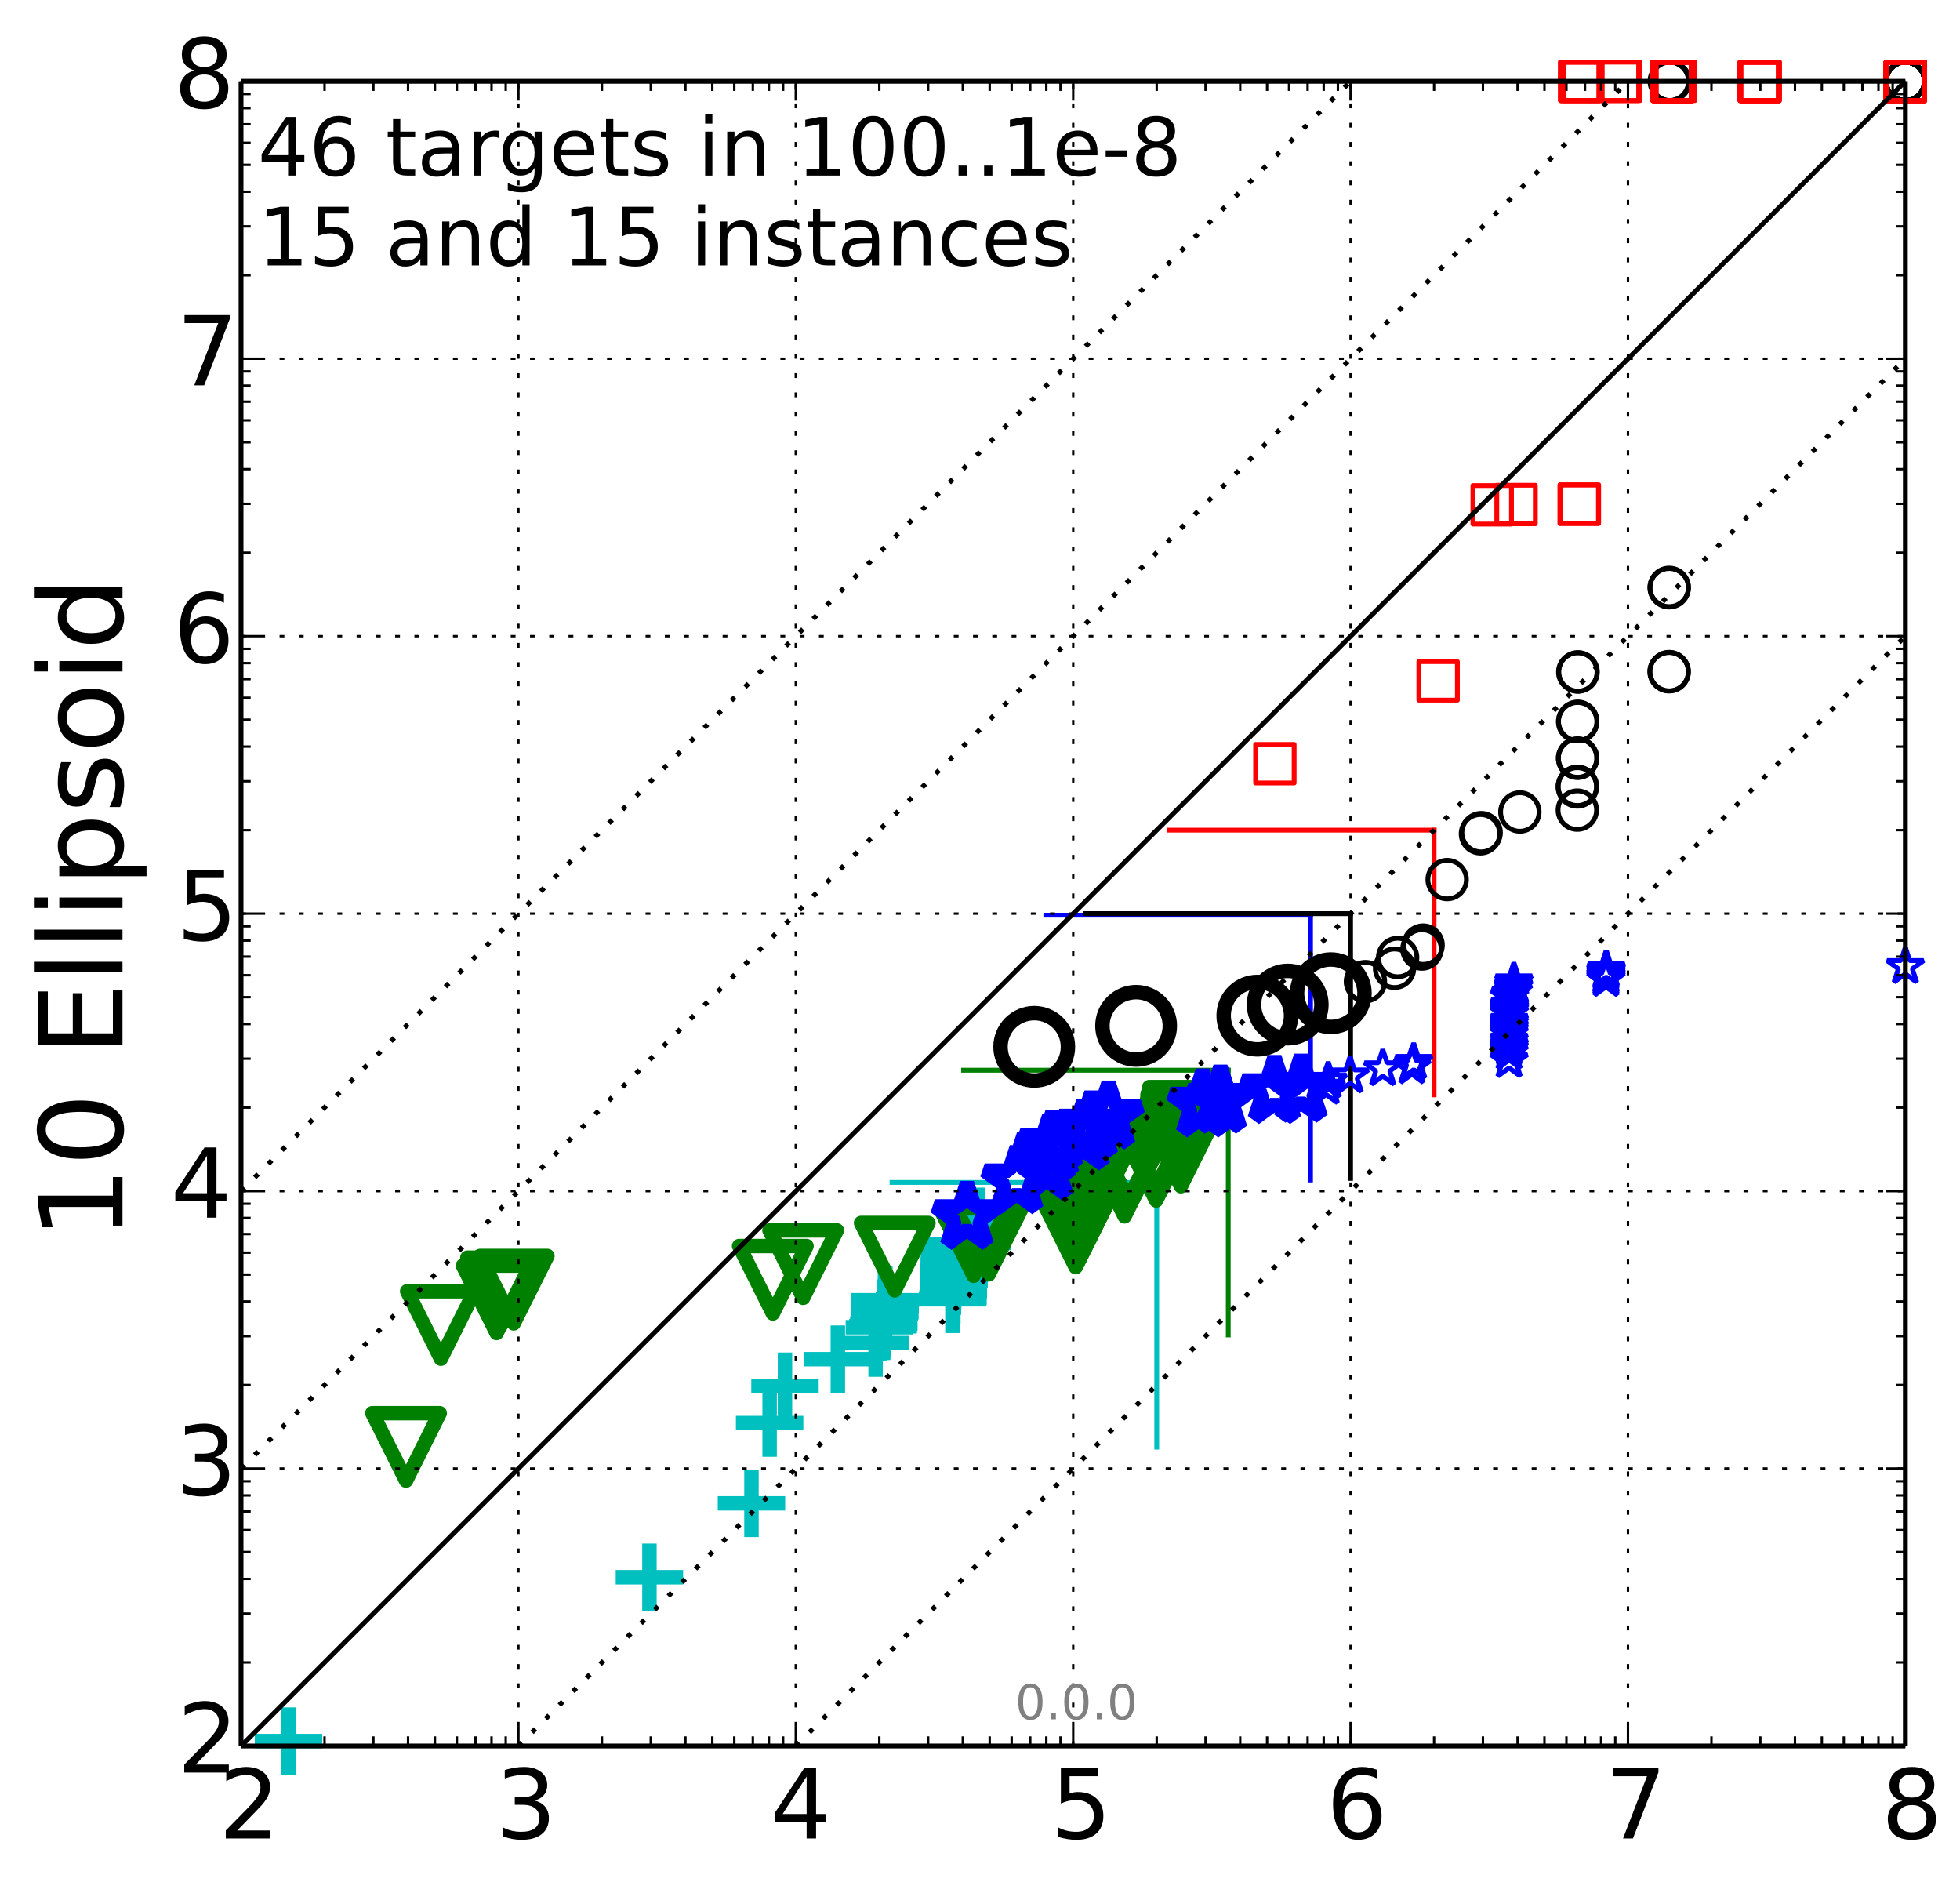 <?xml version="1.0" encoding="utf-8" standalone="no"?>
<!DOCTYPE svg PUBLIC "-//W3C//DTD SVG 1.1//EN"
  "http://www.w3.org/Graphics/SVG/1.1/DTD/svg11.dtd">
<!-- Created with matplotlib (http://matplotlib.org/) -->
<svg height="393pt" version="1.1" viewBox="0 0 407 393" width="407pt" xmlns="http://www.w3.org/2000/svg" xmlns:xlink="http://www.w3.org/1999/xlink">
 <defs>
  <style type="text/css">
*{stroke-linecap:butt;stroke-linejoin:round;}
  </style>
 </defs>
 <g id="figure_1">
  <g id="patch_1">
   <path d="
M0 393.034
L407.852 393.034
L407.852 0
L0 0
z
" style="fill:#ffffff;"/>
  </g>
  <g id="axes_1">
   <g id="patch_2">
    <path d="
M50.053 362.478
L395.653 362.478
L395.653 16.878
L50.053 16.878
z
" style="fill:#ffffff;"/>
   </g>
   <g id="line2d_1">
    <path clip-path="url(#p612c525168)" d="
M240.195 300.447
L240.195 245.483" style="fill:none;stroke:#00bfbf;stroke-linecap:square;"/>
   </g>
   <g id="line2d_2">
    <path clip-path="url(#p612c525168)" d="
M185.23 245.483
L240.195 245.483" style="fill:none;stroke:#00bfbf;stroke-linecap:square;"/>
   </g>
   <g id="line2d_3">
    <path clip-path="url(#p612c525168)" d="
M255.052 277.149
L255.052 222.184" style="fill:none;stroke:#008000;stroke-linecap:square;"/>
   </g>
   <g id="line2d_4">
    <path clip-path="url(#p612c525168)" d="
M200.088 222.184
L255.052 222.184" style="fill:none;stroke:#008000;stroke-linecap:square;"/>
   </g>
   <g id="line2d_5">
    <path clip-path="url(#p612c525168)" d="
M272.133 244.967
L272.133 190.003" style="fill:none;stroke:#0000ff;stroke-linecap:square;"/>
   </g>
   <g id="line2d_6">
    <path clip-path="url(#p612c525168)" d="
M217.169 190.003
L272.133 190.003" style="fill:none;stroke:#0000ff;stroke-linecap:square;"/>
   </g>
   <g id="line2d_7">
    <path clip-path="url(#p612c525168)" d="
M280.453 244.642
L280.453 189.678" style="fill:none;stroke:#000000;stroke-linecap:square;"/>
   </g>
   <g id="line2d_8">
    <path clip-path="url(#p612c525168)" d="
M225.489 189.678
L280.453 189.678" style="fill:none;stroke:#000000;stroke-linecap:square;"/>
   </g>
   <g id="line2d_9">
    <path clip-path="url(#p612c525168)" d="
M297.792 227.303
L297.792 172.339" style="fill:none;stroke:#ff0000;stroke-linecap:square;"/>
   </g>
   <g id="line2d_10">
    <path clip-path="url(#p612c525168)" d="
M242.828 172.339
L297.792 172.339" style="fill:none;stroke:#ff0000;stroke-linecap:square;"/>
   </g>
   <g id="line2d_11">
    <defs>
     <path d="
M-7 0
L7 0
M0 7
L0 -7" id="m7eb50baef3" style="stroke:#00bfbf;stroke-width:3;"/>
    </defs>
    <g>
     <use style="fill:none;stroke:#00bfbf;stroke-width:3;" x="59.905" xlink:href="#m7eb50baef3" y="361.465"/>
     <use style="fill:none;stroke:#00bfbf;stroke-width:3;" x="134.856" xlink:href="#m7eb50baef3" y="327.452"/>
     <use style="fill:none;stroke:#00bfbf;stroke-width:3;" x="156.044" xlink:href="#m7eb50baef3" y="312.112"/>
     <use style="fill:none;stroke:#00bfbf;stroke-width:3;" x="159.816" xlink:href="#m7eb50baef3" y="295.44"/>
     <use style="fill:none;stroke:#00bfbf;stroke-width:3;" x="163.004" xlink:href="#m7eb50baef3" y="287.785"/>
     <use style="fill:none;stroke:#00bfbf;stroke-width:3;" x="173.982" xlink:href="#m7eb50baef3" y="282.176"/>
     <use style="fill:none;stroke:#00bfbf;stroke-width:3;" x="181.821" xlink:href="#m7eb50baef3" y="278.833"/>
     <use style="fill:none;stroke:#00bfbf;stroke-width:3;" x="182.599" xlink:href="#m7eb50baef3" y="275.548"/>
     <use style="fill:none;stroke:#00bfbf;stroke-width:3;" x="183.352" xlink:href="#m7eb50baef3" y="275.35"/>
     <use style="fill:none;stroke:#00bfbf;stroke-width:3;" x="183.398" xlink:href="#m7eb50baef3" y="275.276"/>
     <use style="fill:none;stroke:#00bfbf;stroke-width:3;" x="183.539" xlink:href="#m7eb50baef3" y="274.739"/>
     <use style="fill:none;stroke:#00bfbf;stroke-width:3;" x="183.634" xlink:href="#m7eb50baef3" y="272.719"/>
     <use style="fill:none;stroke:#00bfbf;stroke-width:3;" x="183.759" xlink:href="#m7eb50baef3" y="272.447"/>
     <use style="fill:none;stroke:#00bfbf;stroke-width:3;" x="183.788" xlink:href="#m7eb50baef3" y="271.13"/>
     <use style="fill:none;stroke:#00bfbf;stroke-width:3;" x="183.811" xlink:href="#m7eb50baef3" y="269.99"/>
     <use style="fill:none;stroke:#00bfbf;stroke-width:3;" x="183.83" xlink:href="#m7eb50baef3" y="269.938"/>
     <use style="fill:none;stroke:#00bfbf;stroke-width:3;" x="197.804" xlink:href="#m7eb50baef3" y="269.742"/>
     <use style="fill:none;stroke:#00bfbf;stroke-width:3;" x="197.808" xlink:href="#m7eb50baef3" y="269.678"/>
     <use style="fill:none;stroke:#00bfbf;stroke-width:3;" x="197.826" xlink:href="#m7eb50baef3" y="269.616"/>
     <use style="fill:none;stroke:#00bfbf;stroke-width:3;" x="197.885" xlink:href="#m7eb50baef3" y="269.38"/>
     <use style="fill:none;stroke:#00bfbf;stroke-width:3;" x="197.966" xlink:href="#m7eb50baef3" y="268.013"/>
     <use style="fill:none;stroke:#00bfbf;stroke-width:3;" x="198.03" xlink:href="#m7eb50baef3" y="266.004"/>
     <use style="fill:none;stroke:#00bfbf;stroke-width:3;" x="198.046" xlink:href="#m7eb50baef3" y="265.916"/>
     <use style="fill:none;stroke:#00bfbf;stroke-width:3;" x="198.093" xlink:href="#m7eb50baef3" y="265.834"/>
     <use style="fill:none;stroke:#00bfbf;stroke-width:3;" x="198.131" xlink:href="#m7eb50baef3" y="264.925"/>
     <use style="fill:none;stroke:#00bfbf;stroke-width:3;" x="198.142" xlink:href="#m7eb50baef3" y="263.63"/>
     <use style="fill:none;stroke:#00bfbf;stroke-width:3;" x="198.162" xlink:href="#m7eb50baef3" y="263.597"/>
     <use style="fill:none;stroke:#00bfbf;stroke-width:3;" x="198.192" xlink:href="#m7eb50baef3" y="262.599"/>
     <use style="fill:none;stroke:#00bfbf;stroke-width:3;" x="198.206" xlink:href="#m7eb50baef3" y="261.669"/>
     <use style="fill:none;stroke:#00bfbf;stroke-width:3;" x="198.214" xlink:href="#m7eb50baef3" y="261.552"/>
     <use style="fill:none;stroke:#00bfbf;stroke-width:3;" x="198.284" xlink:href="#m7eb50baef3" y="260.726"/>
     <use style="fill:none;stroke:#00bfbf;stroke-width:3;" x="198.299" xlink:href="#m7eb50baef3" y="260.433"/>
     <use style="fill:none;stroke:#00bfbf;stroke-width:3;" x="198.358" xlink:href="#m7eb50baef3" y="259.315"/>
     <use style="fill:none;stroke:#00bfbf;stroke-width:3;" x="198.378" xlink:href="#m7eb50baef3" y="259.268"/>
     <use style="fill:none;stroke:#00bfbf;stroke-width:3;" x="198.39" xlink:href="#m7eb50baef3" y="259.249"/>
     <use style="fill:none;stroke:#00bfbf;stroke-width:3;" x="198.432" xlink:href="#m7eb50baef3" y="259.152"/>
     <use style="fill:none;stroke:#00bfbf;stroke-width:3;" x="198.485" xlink:href="#m7eb50baef3" y="258.347"/>
     <use style="fill:none;stroke:#00bfbf;stroke-width:3;" x="202.839" xlink:href="#m7eb50baef3" y="258.035"/>
     <use style="fill:none;stroke:#00bfbf;stroke-width:3;" x="202.847" xlink:href="#m7eb50baef3" y="256.392"/>
     <use style="fill:none;stroke:#00bfbf;stroke-width:3;" x="202.868" xlink:href="#m7eb50baef3" y="255.151"/>
     <use style="fill:none;stroke:#00bfbf;stroke-width:3;" x="202.879" xlink:href="#m7eb50baef3" y="255.12"/>
     <use style="fill:none;stroke:#00bfbf;stroke-width:3;" x="202.893" xlink:href="#m7eb50baef3" y="254.533"/>
     <use style="fill:none;stroke:#00bfbf;stroke-width:3;" x="202.982" xlink:href="#m7eb50baef3" y="254.299"/>
     <use style="fill:none;stroke:#00bfbf;stroke-width:3;" x="202.988" xlink:href="#m7eb50baef3" y="254.259"/>
     <use style="fill:none;stroke:#00bfbf;stroke-width:3;" x="202.998" xlink:href="#m7eb50baef3" y="254.237"/>
     <use style="fill:none;stroke:#00bfbf;stroke-width:3;" x="203.012" xlink:href="#m7eb50baef3" y="253.559"/>
    </g>
   </g>
   <g id="line2d_12">
    <defs>
     <path d="
M-8.57253e-16 7
L7 -7
L-7 -7
z
" id="meb98dd244d" style="stroke:#008000;stroke-linejoin:miter;stroke-width:3;"/>
    </defs>
    <g>
     <use style="fill:none;stroke:#008000;stroke-linejoin:miter;stroke-width:3;" x="84.315" xlink:href="#meb98dd244d" y="300.388"/>
     <use style="fill:none;stroke:#008000;stroke-linejoin:miter;stroke-width:3;" x="91.55" xlink:href="#meb98dd244d" y="275.078"/>
     <use style="fill:none;stroke:#008000;stroke-linejoin:miter;stroke-width:3;" x="103.118" xlink:href="#meb98dd244d" y="269.745"/>
     <use style="fill:none;stroke:#008000;stroke-linejoin:miter;stroke-width:3;" x="104.04" xlink:href="#meb98dd244d" y="268.102"/>
     <use style="fill:none;stroke:#008000;stroke-linejoin:miter;stroke-width:3;" x="106.673" xlink:href="#meb98dd244d" y="267.746"/>
     <use style="fill:none;stroke:#008000;stroke-linejoin:miter;stroke-width:3;" x="160.477" xlink:href="#meb98dd244d" y="265.689"/>
     <use style="fill:none;stroke:#008000;stroke-linejoin:miter;stroke-width:3;" x="166.781" xlink:href="#meb98dd244d" y="262.437"/>
     <use style="fill:none;stroke:#008000;stroke-linejoin:miter;stroke-width:3;" x="185.798" xlink:href="#meb98dd244d" y="260.894"/>
     <use style="fill:none;stroke:#008000;stroke-linejoin:miter;stroke-width:3;" x="202.167" xlink:href="#meb98dd244d" y="257.864"/>
     <use style="fill:none;stroke:#008000;stroke-linejoin:miter;stroke-width:3;" x="205.319" xlink:href="#meb98dd244d" y="257.572"/>
     <use style="fill:none;stroke:#008000;stroke-linejoin:miter;stroke-width:3;" x="223.362" xlink:href="#meb98dd244d" y="256.07"/>
     <use style="fill:none;stroke:#008000;stroke-linejoin:miter;stroke-width:3;" x="223.423" xlink:href="#meb98dd244d" y="255.908"/>
     <use style="fill:none;stroke:#008000;stroke-linejoin:miter;stroke-width:3;" x="223.429" xlink:href="#meb98dd244d" y="255.781"/>
     <use style="fill:none;stroke:#008000;stroke-linejoin:miter;stroke-width:3;" x="223.432" xlink:href="#meb98dd244d" y="254.24"/>
     <use style="fill:none;stroke:#008000;stroke-linejoin:miter;stroke-width:3;" x="223.45" xlink:href="#meb98dd244d" y="254.049"/>
     <use style="fill:none;stroke:#008000;stroke-linejoin:miter;stroke-width:3;" x="223.462" xlink:href="#meb98dd244d" y="253.933"/>
     <use style="fill:none;stroke:#008000;stroke-linejoin:miter;stroke-width:3;" x="223.477" xlink:href="#meb98dd244d" y="253.65"/>
     <use style="fill:none;stroke:#008000;stroke-linejoin:miter;stroke-width:3;" x="223.499" xlink:href="#meb98dd244d" y="252.408"/>
     <use style="fill:none;stroke:#008000;stroke-linejoin:miter;stroke-width:3;" x="223.545" xlink:href="#meb98dd244d" y="250.377"/>
     <use style="fill:none;stroke:#008000;stroke-linejoin:miter;stroke-width:3;" x="224.351" xlink:href="#meb98dd244d" y="248.538"/>
     <use style="fill:none;stroke:#008000;stroke-linejoin:miter;stroke-width:3;" x="226.552" xlink:href="#meb98dd244d" y="247.359"/>
     <use style="fill:none;stroke:#008000;stroke-linejoin:miter;stroke-width:3;" x="226.556" xlink:href="#meb98dd244d" y="246.676"/>
     <use style="fill:none;stroke:#008000;stroke-linejoin:miter;stroke-width:3;" x="233.523" xlink:href="#meb98dd244d" y="245.52"/>
     <use style="fill:none;stroke:#008000;stroke-linejoin:miter;stroke-width:3;" x="233.583" xlink:href="#meb98dd244d" y="244.588"/>
     <use style="fill:none;stroke:#008000;stroke-linejoin:miter;stroke-width:3;" x="233.71" xlink:href="#meb98dd244d" y="243.209"/>
     <use style="fill:none;stroke:#008000;stroke-linejoin:miter;stroke-width:3;" x="234.62" xlink:href="#meb98dd244d" y="242.692"/>
     <use style="fill:none;stroke:#008000;stroke-linejoin:miter;stroke-width:3;" x="240.077" xlink:href="#meb98dd244d" y="242.226"/>
     <use style="fill:none;stroke:#008000;stroke-linejoin:miter;stroke-width:3;" x="240.08" xlink:href="#meb98dd244d" y="242.053"/>
     <use style="fill:none;stroke:#008000;stroke-linejoin:miter;stroke-width:3;" x="240.124" xlink:href="#meb98dd244d" y="241.281"/>
     <use style="fill:none;stroke:#008000;stroke-linejoin:miter;stroke-width:3;" x="240.137" xlink:href="#meb98dd244d" y="239.911"/>
     <use style="fill:none;stroke:#008000;stroke-linejoin:miter;stroke-width:3;" x="240.156" xlink:href="#meb98dd244d" y="239.37"/>
     <use style="fill:none;stroke:#008000;stroke-linejoin:miter;stroke-width:3;" x="245.217" xlink:href="#meb98dd244d" y="239.277"/>
     <use style="fill:none;stroke:#008000;stroke-linejoin:miter;stroke-width:3;" x="245.219" xlink:href="#meb98dd244d" y="238.167"/>
     <use style="fill:none;stroke:#008000;stroke-linejoin:miter;stroke-width:3;" x="245.22" xlink:href="#meb98dd244d" y="237.87"/>
     <use style="fill:none;stroke:#008000;stroke-linejoin:miter;stroke-width:3;" x="245.224" xlink:href="#meb98dd244d" y="237.239"/>
     <use style="fill:none;stroke:#008000;stroke-linejoin:miter;stroke-width:3;" x="245.227" xlink:href="#meb98dd244d" y="236.15"/>
     <use style="fill:none;stroke:#008000;stroke-linejoin:miter;stroke-width:3;" x="245.23" xlink:href="#meb98dd244d" y="235.987"/>
     <use style="fill:none;stroke:#008000;stroke-linejoin:miter;stroke-width:3;" x="245.247" xlink:href="#meb98dd244d" y="235.544"/>
     <use style="fill:none;stroke:#008000;stroke-linejoin:miter;stroke-width:3;" x="245.256" xlink:href="#meb98dd244d" y="235.378"/>
     <use style="fill:none;stroke:#008000;stroke-linejoin:miter;stroke-width:3;" x="245.267" xlink:href="#meb98dd244d" y="235.325"/>
     <use style="fill:none;stroke:#008000;stroke-linejoin:miter;stroke-width:3;" x="245.272" xlink:href="#meb98dd244d" y="235.215"/>
     <use style="fill:none;stroke:#008000;stroke-linejoin:miter;stroke-width:3;" x="245.276" xlink:href="#meb98dd244d" y="235.041"/>
     <use style="fill:none;stroke:#008000;stroke-linejoin:miter;stroke-width:3;" x="245.278" xlink:href="#meb98dd244d" y="234.446"/>
     <use style="fill:none;stroke:#008000;stroke-linejoin:miter;stroke-width:3;" x="245.321" xlink:href="#meb98dd244d" y="234.032"/>
     <use style="fill:none;stroke:#008000;stroke-linejoin:miter;stroke-width:3;" x="245.498" xlink:href="#meb98dd244d" y="233.58"/>
     <use style="fill:none;stroke:#008000;stroke-linejoin:miter;stroke-width:3;" x="245.627" xlink:href="#meb98dd244d" y="232.686"/>
    </g>
   </g>
   <g id="line2d_13">
    <defs>
     <path d="
M4.28626e-16 -7
L-1.572 -2.163
L-6.657 -2.163
L-2.543 0.826
L-4.114 5.663
L-4.91162e-16 2.674
L4.114 5.663
L2.543 0.826
L6.657 -2.163
L1.572 -2.163
z
" id="m365504481a" style="stroke:#0000ff;stroke-linejoin:bevel;stroke-width:3;"/>
    </defs>
    <g>
     <use style="fill:none;stroke:#0000ff;stroke-linejoin:bevel;stroke-width:3;" x="200.791" xlink:href="#m365504481a" y="252.63"/>
     <use style="fill:none;stroke:#0000ff;stroke-linejoin:bevel;stroke-width:3;" x="211.118" xlink:href="#m365504481a" y="245.207"/>
     <use style="fill:none;stroke:#0000ff;stroke-linejoin:bevel;stroke-width:3;" x="217.378" xlink:href="#m365504481a" y="242.39"/>
     <use style="fill:none;stroke:#0000ff;stroke-linejoin:bevel;stroke-width:3;" x="217.852" xlink:href="#m365504481a" y="238.699"/>
     <use style="fill:none;stroke:#0000ff;stroke-linejoin:bevel;stroke-width:3;" x="218.548" xlink:href="#m365504481a" y="237.832"/>
     <use style="fill:none;stroke:#0000ff;stroke-linejoin:bevel;stroke-width:3;" x="224.952" xlink:href="#m365504481a" y="236.115"/>
     <use style="fill:none;stroke:#0000ff;stroke-linejoin:bevel;stroke-width:3;" x="226.615" xlink:href="#m365504481a" y="233.844"/>
     <use style="fill:none;stroke:#0000ff;stroke-linejoin:bevel;stroke-width:3;" x="230.194" xlink:href="#m365504481a" y="231.786"/>
     <use style="fill:none;stroke:#0000ff;stroke-linejoin:bevel;stroke-width:3;" x="249.737" xlink:href="#m365504481a" y="229.281"/>
     <use style="fill:none;stroke:#0000ff;stroke-linejoin:bevel;stroke-width:3;" x="253.429" xlink:href="#m365504481a" y="228.48"/>
     <use style="fill:none;stroke:#0000ff;stroke-linejoin:bevel;stroke-width:3;" x="264.654" xlink:href="#m365504481a" y="226.484"/>
     <use style="fill:none;stroke:#0000ff;stroke-linejoin:bevel;stroke-width:3;" x="270.16" xlink:href="#m365504481a" y="226.203"/>
    </g>
   </g>
   <g id="line2d_14">
    <defs>
     <path d="
M2.44929e-16 -4
L-0.898 -1.236
L-3.804 -1.236
L-1.453 0.472
L-2.351 3.236
L-2.80664e-16 1.528
L2.351 3.236
L1.453 0.472
L3.804 -1.236
L0.898 -1.236
z
" id="m3431416c62" style="stroke:#0000ff;stroke-linejoin:bevel;"/>
    </defs>
    <g>
     <use style="fill:none;stroke:#0000ff;stroke-linejoin:bevel;" x="275.38" xlink:href="#m3431416c62" y="225.702"/>
     <use style="fill:none;stroke:#0000ff;stroke-linejoin:bevel;" x="275.804" xlink:href="#m3431416c62" y="224.453"/>
     <use style="fill:none;stroke:#0000ff;stroke-linejoin:bevel;" x="280.343" xlink:href="#m3431416c62" y="223.362"/>
     <use style="fill:none;stroke:#0000ff;stroke-linejoin:bevel;" x="287.134" xlink:href="#m3431416c62" y="221.877"/>
     <use style="fill:none;stroke:#0000ff;stroke-linejoin:bevel;" x="293.187" xlink:href="#m3431416c62" y="221.485"/>
     <use style="fill:none;stroke:#0000ff;stroke-linejoin:bevel;" x="293.556" xlink:href="#m3431416c62" y="220.55"/>
     <use style="fill:none;stroke:#0000ff;stroke-linejoin:bevel;" x="313.368" xlink:href="#m3431416c62" y="220.175"/>
     <use style="fill:none;stroke:#0000ff;stroke-linejoin:bevel;" x="313.372" xlink:href="#m3431416c62" y="218.529"/>
     <use style="fill:none;stroke:#0000ff;stroke-linejoin:bevel;" x="313.377" xlink:href="#m3431416c62" y="217.64"/>
     <use style="fill:none;stroke:#0000ff;stroke-linejoin:bevel;" x="313.38" xlink:href="#m3431416c62" y="217.118"/>
     <use style="fill:none;stroke:#0000ff;stroke-linejoin:bevel;" x="313.38" xlink:href="#m3431416c62" y="216.117"/>
     <use style="fill:none;stroke:#0000ff;stroke-linejoin:bevel;" x="313.384" xlink:href="#m3431416c62" y="214.703"/>
     <use style="fill:none;stroke:#0000ff;stroke-linejoin:bevel;" x="313.4" xlink:href="#m3431416c62" y="213.943"/>
     <use style="fill:none;stroke:#0000ff;stroke-linejoin:bevel;" x="313.4" xlink:href="#m3431416c62" y="213.307"/>
     <use style="fill:none;stroke:#0000ff;stroke-linejoin:bevel;" x="313.401" xlink:href="#m3431416c62" y="212.569"/>
     <use style="fill:none;stroke:#0000ff;stroke-linejoin:bevel;" x="313.402" xlink:href="#m3431416c62" y="212.042"/>
     <use style="fill:none;stroke:#0000ff;stroke-linejoin:bevel;" x="313.436" xlink:href="#m3431416c62" y="210.427"/>
     <use style="fill:none;stroke:#0000ff;stroke-linejoin:bevel;" x="313.44" xlink:href="#m3431416c62" y="209.756"/>
     <use style="fill:none;stroke:#0000ff;stroke-linejoin:bevel;" x="313.446" xlink:href="#m3431416c62" y="209.251"/>
     <use style="fill:none;stroke:#0000ff;stroke-linejoin:bevel;" x="313.46" xlink:href="#m3431416c62" y="208.747"/>
     <use style="fill:none;stroke:#0000ff;stroke-linejoin:bevel;" x="313.479" xlink:href="#m3431416c62" y="206.96"/>
     <use style="fill:none;stroke:#0000ff;stroke-linejoin:bevel;" x="313.62" xlink:href="#m3431416c62" y="206.493"/>
     <use style="fill:none;stroke:#0000ff;stroke-linejoin:bevel;" x="314.239" xlink:href="#m3431416c62" y="205.878"/>
     <use style="fill:none;stroke:#0000ff;stroke-linejoin:bevel;" x="314.273" xlink:href="#m3431416c62" y="205.052"/>
     <use style="fill:none;stroke:#0000ff;stroke-linejoin:bevel;" x="314.279" xlink:href="#m3431416c62" y="204.739"/>
     <use style="fill:none;stroke:#0000ff;stroke-linejoin:bevel;" x="314.363" xlink:href="#m3431416c62" y="203.826"/>
     <use style="fill:none;stroke:#0000ff;stroke-linejoin:bevel;" x="333.487" xlink:href="#m3431416c62" y="203.355"/>
     <use style="fill:none;stroke:#0000ff;stroke-linejoin:bevel;" x="333.487" xlink:href="#m3431416c62" y="202.973"/>
     <use style="fill:none;stroke:#0000ff;stroke-linejoin:bevel;" x="333.487" xlink:href="#m3431416c62" y="202.66"/>
     <use style="fill:none;stroke:#0000ff;stroke-linejoin:bevel;" x="333.487" xlink:href="#m3431416c62" y="202.413"/>
     <use style="fill:none;stroke:#0000ff;stroke-linejoin:bevel;" x="333.488" xlink:href="#m3431416c62" y="201.913"/>
     <use style="fill:none;stroke:#0000ff;stroke-linejoin:bevel;" x="333.488" xlink:href="#m3431416c62" y="201.555"/>
     <use style="fill:none;stroke:#0000ff;stroke-linejoin:bevel;" x="333.546" xlink:href="#m3431416c62" y="201.304"/>
    </g>
   </g>
   <g id="line2d_15">
    <g>
     <use style="fill:none;stroke:#0000ff;stroke-linejoin:bevel;" x="395.652" xlink:href="#m3431416c62" y="200.655"/>
    </g>
   </g>
   <g id="line2d_16">
    <defs>
     <path d="
M0 7
C1.856 7 3.637 6.262 4.95 4.95
C6.262 3.637 7 1.856 7 0
C7 -1.856 6.262 -3.637 4.95 -4.95
C3.637 -6.262 1.856 -7 0 -7
C-1.856 -7 -3.637 -6.262 -4.95 -4.95
C-6.262 -3.637 -7 -1.856 -7 0
C-7 1.856 -6.262 3.637 -4.95 4.95
C-3.637 6.262 -1.856 7 0 7
z
" id="md4dc08c519" style="stroke:#000000;stroke-width:3;"/>
    </defs>
    <g>
     <use style="fill:none;stroke:#000000;stroke-width:3;" x="214.762" xlink:href="#md4dc08c519" y="217.33"/>
     <use style="fill:none;stroke:#000000;stroke-width:3;" x="235.919" xlink:href="#md4dc08c519" y="212.974"/>
     <use style="fill:none;stroke:#000000;stroke-width:3;" x="261.096" xlink:href="#md4dc08c519" y="210.857"/>
     <use style="fill:none;stroke:#000000;stroke-width:3;" x="267.399" xlink:href="#md4dc08c519" y="208.556"/>
     <use style="fill:none;stroke:#000000;stroke-width:3;" x="276.344" xlink:href="#md4dc08c519" y="206.194"/>
    </g>
   </g>
   <g id="line2d_17">
    <defs>
     <path d="
M0 4
C1.061 4 2.078 3.579 2.828 2.828
C3.579 2.078 4 1.061 4 0
C4 -1.061 3.579 -2.078 2.828 -2.828
C2.078 -3.579 1.061 -4 0 -4
C-1.061 -4 -2.078 -3.579 -2.828 -2.828
C-3.579 -2.078 -4 -1.061 -4 0
C-4 1.061 -3.579 2.078 -2.828 2.828
C-2.078 3.579 -1.061 4 0 4
z
" id="m88bb917c8e" style="stroke:#000000;"/>
    </defs>
    <g>
     <use style="fill:none;stroke:#000000;" x="283.536" xlink:href="#m88bb917c8e" y="203.791"/>
     <use style="fill:none;stroke:#000000;" x="289.585" xlink:href="#m88bb917c8e" y="201.018"/>
     <use style="fill:none;stroke:#000000;" x="290.226" xlink:href="#m88bb917c8e" y="198.781"/>
     <use style="fill:none;stroke:#000000;" x="295.272" xlink:href="#m88bb917c8e" y="197.028"/>
     <use style="fill:none;stroke:#000000;" x="295.515" xlink:href="#m88bb917c8e" y="196.203"/>
     <use style="fill:none;stroke:#000000;" x="300.505" xlink:href="#m88bb917c8e" y="182.604"/>
     <use style="fill:none;stroke:#000000;" x="307.416" xlink:href="#m88bb917c8e" y="173.104"/>
     <use style="fill:none;stroke:#000000;" x="307.57" xlink:href="#m88bb917c8e" y="172.858"/>
     <use style="fill:none;stroke:#000000;" x="315.602" xlink:href="#m88bb917c8e" y="168.571"/>
     <use style="fill:none;stroke:#000000;" x="327.534" xlink:href="#m88bb917c8e" y="168.185"/>
     <use style="fill:none;stroke:#000000;" x="327.536" xlink:href="#m88bb917c8e" y="163.376"/>
     <use style="fill:none;stroke:#000000;" x="327.549" xlink:href="#m88bb917c8e" y="163.228"/>
     <use style="fill:none;stroke:#000000;" x="327.585" xlink:href="#m88bb917c8e" y="157.431"/>
     <use style="fill:none;stroke:#000000;" x="327.598" xlink:href="#m88bb917c8e" y="157.367"/>
     <use style="fill:none;stroke:#000000;" x="327.609" xlink:href="#m88bb917c8e" y="149.839"/>
     <use style="fill:none;stroke:#000000;" x="327.621" xlink:href="#m88bb917c8e" y="149.737"/>
     <use style="fill:none;stroke:#000000;" x="327.627" xlink:href="#m88bb917c8e" y="139.518"/>
     <use style="fill:none;stroke:#000000;" x="327.697" xlink:href="#m88bb917c8e" y="139.491"/>
     <use style="fill:none;stroke:#000000;" x="346.599" xlink:href="#m88bb917c8e" y="139.464"/>
     <use style="fill:none;stroke:#000000;" x="346.608" xlink:href="#m88bb917c8e" y="139.422"/>
     <use style="fill:none;stroke:#000000;" x="346.611" xlink:href="#m88bb917c8e" y="122.027"/>
     <use style="fill:none;stroke:#000000;" x="346.624" xlink:href="#m88bb917c8e" y="121.938"/>
    </g>
   </g>
   <g id="line2d_18">
    <g>
     <use style="fill:none;stroke:#000000;" x="346.632" xlink:href="#m88bb917c8e" y="16.878"/>
     <use style="fill:none;stroke:#000000;" x="346.711" xlink:href="#m88bb917c8e" y="16.878"/>
     <use style="fill:none;stroke:#000000;" x="346.826" xlink:href="#m88bb917c8e" y="16.878"/>
    </g>
   </g>
   <g id="line2d_19">
    <g>
     <use style="fill:none;stroke:#000000;" x="395.652" xlink:href="#m88bb917c8e" y="16.878"/>
     <use style="fill:none;stroke:#000000;" x="395.652" xlink:href="#m88bb917c8e" y="16.878"/>
     <use style="fill:none;stroke:#000000;" x="395.652" xlink:href="#m88bb917c8e" y="16.878"/>
     <use style="fill:none;stroke:#000000;" x="395.652" xlink:href="#m88bb917c8e" y="16.878"/>
     <use style="fill:none;stroke:#000000;" x="395.652" xlink:href="#m88bb917c8e" y="16.878"/>
     <use style="fill:none;stroke:#000000;" x="395.652" xlink:href="#m88bb917c8e" y="16.878"/>
     <use style="fill:none;stroke:#000000;" x="395.652" xlink:href="#m88bb917c8e" y="16.878"/>
     <use style="fill:none;stroke:#000000;" x="395.652" xlink:href="#m88bb917c8e" y="16.878"/>
     <use style="fill:none;stroke:#000000;" x="395.652" xlink:href="#m88bb917c8e" y="16.878"/>
     <use style="fill:none;stroke:#000000;" x="395.652" xlink:href="#m88bb917c8e" y="16.878"/>
     <use style="fill:none;stroke:#000000;" x="395.652" xlink:href="#m88bb917c8e" y="16.878"/>
     <use style="fill:none;stroke:#000000;" x="395.652" xlink:href="#m88bb917c8e" y="16.878"/>
     <use style="fill:none;stroke:#000000;" x="395.652" xlink:href="#m88bb917c8e" y="16.878"/>
     <use style="fill:none;stroke:#000000;" x="395.652" xlink:href="#m88bb917c8e" y="16.878"/>
     <use style="fill:none;stroke:#000000;" x="395.652" xlink:href="#m88bb917c8e" y="16.878"/>
     <use style="fill:none;stroke:#000000;" x="395.652" xlink:href="#m88bb917c8e" y="16.878"/>
    </g>
   </g>
   <g id="line2d_20">
    <defs>
     <path d="
M-4 4
L4 4
L4 -4
L-4 -4
z
" id="md4f034d0de" style="stroke:#ff0000;stroke-linejoin:miter;"/>
    </defs>
    <g>
     <use style="fill:none;stroke:#ff0000;stroke-linejoin:miter;" x="264.734" xlink:href="#md4f034d0de" y="158.551"/>
     <use style="fill:none;stroke:#ff0000;stroke-linejoin:miter;" x="298.632" xlink:href="#md4f034d0de" y="141.359"/>
     <use style="fill:none;stroke:#ff0000;stroke-linejoin:miter;" x="309.86" xlink:href="#md4f034d0de" y="104.802"/>
     <use style="fill:none;stroke:#ff0000;stroke-linejoin:miter;" x="314.814" xlink:href="#md4f034d0de" y="104.74"/>
     <use style="fill:none;stroke:#ff0000;stroke-linejoin:miter;" x="327.923" xlink:href="#md4f034d0de" y="104.687"/>
     <use style="fill:none;stroke:#ff0000;stroke-linejoin:miter;" x="327.967" xlink:href="#md4f034d0de" y="104.65"/>
    </g>
   </g>
   <g id="line2d_21">
    <g>
     <use style="fill:none;stroke:#ff0000;stroke-linejoin:miter;" x="328.015" xlink:href="#md4f034d0de" y="16.878"/>
     <use style="fill:none;stroke:#ff0000;stroke-linejoin:miter;" x="328.075" xlink:href="#md4f034d0de" y="16.878"/>
     <use style="fill:none;stroke:#ff0000;stroke-linejoin:miter;" x="328.152" xlink:href="#md4f034d0de" y="16.878"/>
     <use style="fill:none;stroke:#ff0000;stroke-linejoin:miter;" x="328.224" xlink:href="#md4f034d0de" y="16.878"/>
     <use style="fill:none;stroke:#ff0000;stroke-linejoin:miter;" x="328.706" xlink:href="#md4f034d0de" y="16.878"/>
     <use style="fill:none;stroke:#ff0000;stroke-linejoin:miter;" x="336.271" xlink:href="#md4f034d0de" y="16.878"/>
     <use style="fill:none;stroke:#ff0000;stroke-linejoin:miter;" x="336.564" xlink:href="#md4f034d0de" y="16.878"/>
     <use style="fill:none;stroke:#ff0000;stroke-linejoin:miter;" x="347.171" xlink:href="#md4f034d0de" y="16.878"/>
     <use style="fill:none;stroke:#ff0000;stroke-linejoin:miter;" x="347.183" xlink:href="#md4f034d0de" y="16.878"/>
     <use style="fill:none;stroke:#ff0000;stroke-linejoin:miter;" x="347.214" xlink:href="#md4f034d0de" y="16.878"/>
     <use style="fill:none;stroke:#ff0000;stroke-linejoin:miter;" x="347.238" xlink:href="#md4f034d0de" y="16.878"/>
     <use style="fill:none;stroke:#ff0000;stroke-linejoin:miter;" x="347.251" xlink:href="#md4f034d0de" y="16.878"/>
     <use style="fill:none;stroke:#ff0000;stroke-linejoin:miter;" x="347.272" xlink:href="#md4f034d0de" y="16.878"/>
     <use style="fill:none;stroke:#ff0000;stroke-linejoin:miter;" x="347.299" xlink:href="#md4f034d0de" y="16.878"/>
     <use style="fill:none;stroke:#ff0000;stroke-linejoin:miter;" x="347.308" xlink:href="#md4f034d0de" y="16.878"/>
     <use style="fill:none;stroke:#ff0000;stroke-linejoin:miter;" x="347.344" xlink:href="#md4f034d0de" y="16.878"/>
     <use style="fill:none;stroke:#ff0000;stroke-linejoin:miter;" x="347.373" xlink:href="#md4f034d0de" y="16.878"/>
     <use style="fill:none;stroke:#ff0000;stroke-linejoin:miter;" x="347.407" xlink:href="#md4f034d0de" y="16.878"/>
     <use style="fill:none;stroke:#ff0000;stroke-linejoin:miter;" x="347.574" xlink:href="#md4f034d0de" y="16.878"/>
     <use style="fill:none;stroke:#ff0000;stroke-linejoin:miter;" x="347.944" xlink:href="#md4f034d0de" y="16.878"/>
     <use style="fill:none;stroke:#ff0000;stroke-linejoin:miter;" x="365.323" xlink:href="#md4f034d0de" y="16.878"/>
     <use style="fill:none;stroke:#ff0000;stroke-linejoin:miter;" x="365.329" xlink:href="#md4f034d0de" y="16.878"/>
     <use style="fill:none;stroke:#ff0000;stroke-linejoin:miter;" x="365.351" xlink:href="#md4f034d0de" y="16.878"/>
     <use style="fill:none;stroke:#ff0000;stroke-linejoin:miter;" x="365.362" xlink:href="#md4f034d0de" y="16.878"/>
     <use style="fill:none;stroke:#ff0000;stroke-linejoin:miter;" x="365.366" xlink:href="#md4f034d0de" y="16.878"/>
     <use style="fill:none;stroke:#ff0000;stroke-linejoin:miter;" x="365.374" xlink:href="#md4f034d0de" y="16.878"/>
     <use style="fill:none;stroke:#ff0000;stroke-linejoin:miter;" x="365.384" xlink:href="#md4f034d0de" y="16.878"/>
     <use style="fill:none;stroke:#ff0000;stroke-linejoin:miter;" x="365.403" xlink:href="#md4f034d0de" y="16.878"/>
     <use style="fill:none;stroke:#ff0000;stroke-linejoin:miter;" x="365.419" xlink:href="#md4f034d0de" y="16.878"/>
     <use style="fill:none;stroke:#ff0000;stroke-linejoin:miter;" x="365.531" xlink:href="#md4f034d0de" y="16.878"/>
    </g>
   </g>
   <g id="line2d_22">
    <g>
     <use style="fill:none;stroke:#ff0000;stroke-linejoin:miter;" x="395.652" xlink:href="#md4f034d0de" y="16.878"/>
     <use style="fill:none;stroke:#ff0000;stroke-linejoin:miter;" x="395.652" xlink:href="#md4f034d0de" y="16.878"/>
     <use style="fill:none;stroke:#ff0000;stroke-linejoin:miter;" x="395.652" xlink:href="#md4f034d0de" y="16.878"/>
     <use style="fill:none;stroke:#ff0000;stroke-linejoin:miter;" x="395.652" xlink:href="#md4f034d0de" y="16.878"/>
     <use style="fill:none;stroke:#ff0000;stroke-linejoin:miter;" x="395.652" xlink:href="#md4f034d0de" y="16.878"/>
     <use style="fill:none;stroke:#ff0000;stroke-linejoin:miter;" x="395.652" xlink:href="#md4f034d0de" y="16.878"/>
     <use style="fill:none;stroke:#ff0000;stroke-linejoin:miter;" x="395.652" xlink:href="#md4f034d0de" y="16.878"/>
     <use style="fill:none;stroke:#ff0000;stroke-linejoin:miter;" x="395.652" xlink:href="#md4f034d0de" y="16.878"/>
     <use style="fill:none;stroke:#ff0000;stroke-linejoin:miter;" x="395.652" xlink:href="#md4f034d0de" y="16.878"/>
     <use style="fill:none;stroke:#ff0000;stroke-linejoin:miter;" x="395.652" xlink:href="#md4f034d0de" y="16.878"/>
    </g>
   </g>
   <g id="line2d_23">
    <path clip-path="url(#p612c525168)" d="
M50.053 362.478
L395.652 16.878" style="fill:none;stroke:#000000;stroke-linecap:square;"/>
   </g>
   <g id="line2d_24">
    <path clip-path="url(#p612c525168)" d="
M107.653 362.478
L408.852 61.278" style="fill:none;stroke:#000000;stroke-dasharray:1,3;stroke-dashoffset:0.0;"/>
   </g>
   <g id="line2d_25">
    <path clip-path="url(#p612c525168)" d="
M165.252 362.478
L408.852 118.878" style="fill:none;stroke:#000000;stroke-dasharray:1,3;stroke-dashoffset:0.0;"/>
   </g>
   <g id="line2d_26">
    <path clip-path="url(#p612c525168)" d="
M50.053 304.878
L355.931 -1" style="fill:none;stroke:#000000;stroke-dasharray:1,3;stroke-dashoffset:0.0;"/>
   </g>
   <g id="line2d_27">
    <path clip-path="url(#p612c525168)" d="
M50.053 247.278
L298.331 -1" style="fill:none;stroke:#000000;stroke-dasharray:1,3;stroke-dashoffset:0.0;"/>
   </g>
   <g id="matplotlib.axis_1">
    <g id="xtick_1">
     <g id="line2d_28">
      <path clip-path="url(#p612c525168)" d="
M50.053 362.478
L50.053 16.878" style="fill:none;stroke:#000000;stroke-dasharray:1,3;stroke-dashoffset:0.0;stroke-width:0.5;"/>
     </g>
     <g id="line2d_29">
      <defs>
       <path d="
M0 0
L0 -4" id="m93b0483c22" style="stroke:#000000;stroke-width:0.5;"/>
      </defs>
      <g>
       <use style="stroke:#000000;stroke-width:0.5;" x="50.053" xlink:href="#m93b0483c22" y="362.478"/>
      </g>
     </g>
     <g id="line2d_30">
      <defs>
       <path d="
M0 0
L0 4" id="m741efc42ff" style="stroke:#000000;stroke-width:0.5;"/>
      </defs>
      <g>
       <use style="stroke:#000000;stroke-width:0.5;" x="50.053" xlink:href="#m741efc42ff" y="16.878"/>
      </g>
     </g>
     <g id="text_1">
      <!-- 2 -->
      <defs>
       <path d="
M19.188 8.297
L53.609 8.297
L53.609 0
L7.328 0
L7.328 8.297
Q12.938 14.109 22.625 23.891
Q32.328 33.688 34.812 36.531
Q39.547 41.844 41.422 45.531
Q43.312 49.219 43.312 52.781
Q43.312 58.594 39.234 62.25
Q35.156 65.922 28.609 65.922
Q23.969 65.922 18.812 64.312
Q13.672 62.703 7.812 59.422
L7.812 69.391
Q13.766 71.781 18.938 73
Q24.125 74.219 28.422 74.219
Q39.75 74.219 46.484 68.547
Q53.219 62.891 53.219 53.422
Q53.219 48.922 51.531 44.891
Q49.859 40.875 45.406 35.406
Q44.188 33.984 37.641 27.219
Q31.109 20.453 19.188 8.297" id="BitstreamVeraSans-Roman-32"/>
      </defs>
      <g transform="translate(45.424 381.675)scale(0.2 -0.2)">
       <use xlink:href="#BitstreamVeraSans-Roman-32"/>
      </g>
     </g>
    </g>
    <g id="xtick_2">
     <g id="line2d_31">
      <path clip-path="url(#p612c525168)" d="
M107.653 362.478
L107.653 16.878" style="fill:none;stroke:#000000;stroke-dasharray:1,3;stroke-dashoffset:0.0;stroke-width:0.5;"/>
     </g>
     <g id="line2d_32">
      <g>
       <use style="stroke:#000000;stroke-width:0.5;" x="107.653" xlink:href="#m93b0483c22" y="362.478"/>
      </g>
     </g>
     <g id="line2d_33">
      <g>
       <use style="stroke:#000000;stroke-width:0.5;" x="107.653" xlink:href="#m741efc42ff" y="16.878"/>
      </g>
     </g>
     <g id="text_2">
      <!-- 3 -->
      <defs>
       <path d="
M40.578 39.312
Q47.656 37.797 51.625 33
Q55.609 28.219 55.609 21.188
Q55.609 10.406 48.188 4.484
Q40.766 -1.422 27.094 -1.422
Q22.516 -1.422 17.656 -0.516
Q12.797 0.391 7.625 2.203
L7.625 11.719
Q11.719 9.328 16.594 8.109
Q21.484 6.891 26.812 6.891
Q36.078 6.891 40.938 10.547
Q45.797 14.203 45.797 21.188
Q45.797 27.641 41.281 31.266
Q36.766 34.906 28.719 34.906
L20.219 34.906
L20.219 43.016
L29.109 43.016
Q36.375 43.016 40.234 45.922
Q44.094 48.828 44.094 54.297
Q44.094 59.906 40.109 62.906
Q36.141 65.922 28.719 65.922
Q24.656 65.922 20.016 65.031
Q15.375 64.156 9.812 62.312
L9.812 71.094
Q15.438 72.656 20.344 73.438
Q25.25 74.219 29.594 74.219
Q40.828 74.219 47.359 69.109
Q53.906 64.016 53.906 55.328
Q53.906 49.266 50.438 45.094
Q46.969 40.922 40.578 39.312" id="BitstreamVeraSans-Roman-33"/>
      </defs>
      <g transform="translate(102.854 381.675)scale(0.2 -0.2)">
       <use xlink:href="#BitstreamVeraSans-Roman-33"/>
      </g>
     </g>
    </g>
    <g id="xtick_3">
     <g id="line2d_34">
      <path clip-path="url(#p612c525168)" d="
M165.252 362.478
L165.252 16.878" style="fill:none;stroke:#000000;stroke-dasharray:1,3;stroke-dashoffset:0.0;stroke-width:0.5;"/>
     </g>
     <g id="line2d_35">
      <g>
       <use style="stroke:#000000;stroke-width:0.5;" x="165.252" xlink:href="#m93b0483c22" y="362.478"/>
      </g>
     </g>
     <g id="line2d_36">
      <g>
       <use style="stroke:#000000;stroke-width:0.5;" x="165.252" xlink:href="#m741efc42ff" y="16.878"/>
      </g>
     </g>
     <g id="text_3">
      <!-- 4 -->
      <defs>
       <path d="
M37.797 64.312
L12.891 25.391
L37.797 25.391
z

M35.203 72.906
L47.609 72.906
L47.609 25.391
L58.016 25.391
L58.016 17.188
L47.609 17.188
L47.609 0
L37.797 0
L37.797 17.188
L4.891 17.188
L4.891 26.703
z
" id="BitstreamVeraSans-Roman-34"/>
      </defs>
      <g transform="translate(159.94 381.675)scale(0.2 -0.2)">
       <use xlink:href="#BitstreamVeraSans-Roman-34"/>
      </g>
     </g>
    </g>
    <g id="xtick_4">
     <g id="line2d_37">
      <path clip-path="url(#p612c525168)" d="
M222.853 362.478
L222.853 16.878" style="fill:none;stroke:#000000;stroke-dasharray:1,3;stroke-dashoffset:0.0;stroke-width:0.5;"/>
     </g>
     <g id="line2d_38">
      <g>
       <use style="stroke:#000000;stroke-width:0.5;" x="222.852" xlink:href="#m93b0483c22" y="362.478"/>
      </g>
     </g>
     <g id="line2d_39">
      <g>
       <use style="stroke:#000000;stroke-width:0.5;" x="222.852" xlink:href="#m741efc42ff" y="16.878"/>
      </g>
     </g>
     <g id="text_4">
      <!-- 5 -->
      <defs>
       <path d="
M10.797 72.906
L49.516 72.906
L49.516 64.594
L19.828 64.594
L19.828 46.734
Q21.969 47.469 24.109 47.828
Q26.266 48.188 28.422 48.188
Q40.625 48.188 47.75 41.5
Q54.891 34.812 54.891 23.391
Q54.891 11.625 47.562 5.094
Q40.234 -1.422 26.906 -1.422
Q22.312 -1.422 17.547 -0.641
Q12.797 0.141 7.719 1.703
L7.719 11.625
Q12.109 9.234 16.797 8.062
Q21.484 6.891 26.703 6.891
Q35.156 6.891 40.078 11.328
Q45.016 15.766 45.016 23.391
Q45.016 31 40.078 35.438
Q35.156 39.891 26.703 39.891
Q22.75 39.891 18.812 39.016
Q14.891 38.141 10.797 36.281
z
" id="BitstreamVeraSans-Roman-35"/>
      </defs>
      <g transform="translate(218.135 381.675)scale(0.2 -0.2)">
       <use xlink:href="#BitstreamVeraSans-Roman-35"/>
      </g>
     </g>
    </g>
    <g id="xtick_5">
     <g id="line2d_40">
      <path clip-path="url(#p612c525168)" d="
M280.452 362.478
L280.452 16.878" style="fill:none;stroke:#000000;stroke-dasharray:1,3;stroke-dashoffset:0.0;stroke-width:0.5;"/>
     </g>
     <g id="line2d_41">
      <g>
       <use style="stroke:#000000;stroke-width:0.5;" x="280.452" xlink:href="#m93b0483c22" y="362.478"/>
      </g>
     </g>
     <g id="line2d_42">
      <g>
       <use style="stroke:#000000;stroke-width:0.5;" x="280.452" xlink:href="#m741efc42ff" y="16.878"/>
      </g>
     </g>
     <g id="text_5">
      <!-- 6 -->
      <defs>
       <path d="
M33.016 40.375
Q26.375 40.375 22.484 35.828
Q18.609 31.297 18.609 23.391
Q18.609 15.531 22.484 10.953
Q26.375 6.391 33.016 6.391
Q39.656 6.391 43.531 10.953
Q47.406 15.531 47.406 23.391
Q47.406 31.297 43.531 35.828
Q39.656 40.375 33.016 40.375
M52.594 71.297
L52.594 62.312
Q48.875 64.062 45.094 64.984
Q41.312 65.922 37.594 65.922
Q27.828 65.922 22.672 59.328
Q17.531 52.734 16.797 39.406
Q19.672 43.656 24.016 45.922
Q28.375 48.188 33.594 48.188
Q44.578 48.188 50.953 41.516
Q57.328 34.859 57.328 23.391
Q57.328 12.156 50.688 5.359
Q44.047 -1.422 33.016 -1.422
Q20.359 -1.422 13.672 8.266
Q6.984 17.969 6.984 36.375
Q6.984 53.656 15.188 63.938
Q23.391 74.219 37.203 74.219
Q40.922 74.219 44.703 73.484
Q48.484 72.75 52.594 71.297" id="BitstreamVeraSans-Roman-36"/>
      </defs>
      <g transform="translate(275.418 381.675)scale(0.2 -0.2)">
       <use xlink:href="#BitstreamVeraSans-Roman-36"/>
      </g>
     </g>
    </g>
    <g id="xtick_6">
     <g id="line2d_43">
      <path clip-path="url(#p612c525168)" d="
M338.053 362.478
L338.053 16.878" style="fill:none;stroke:#000000;stroke-dasharray:1,3;stroke-dashoffset:0.0;stroke-width:0.5;"/>
     </g>
     <g id="line2d_44">
      <g>
       <use style="stroke:#000000;stroke-width:0.5;" x="338.053" xlink:href="#m93b0483c22" y="362.478"/>
      </g>
     </g>
     <g id="line2d_45">
      <g>
       <use style="stroke:#000000;stroke-width:0.5;" x="338.053" xlink:href="#m741efc42ff" y="16.878"/>
      </g>
     </g>
     <g id="text_6">
      <!-- 7 -->
      <defs>
       <path d="
M8.203 72.906
L55.078 72.906
L55.078 68.703
L28.609 0
L18.312 0
L43.219 64.594
L8.203 64.594
z
" id="BitstreamVeraSans-Roman-37"/>
      </defs>
      <g transform="translate(333.365 381.675)scale(0.2 -0.2)">
       <use xlink:href="#BitstreamVeraSans-Roman-37"/>
      </g>
     </g>
    </g>
    <g id="xtick_7">
     <g id="line2d_46">
      <path clip-path="url(#p612c525168)" d="
M395.652 362.478
L395.652 16.878" style="fill:none;stroke:#000000;stroke-dasharray:1,3;stroke-dashoffset:0.0;stroke-width:0.5;"/>
     </g>
     <g id="line2d_47">
      <g>
       <use style="stroke:#000000;stroke-width:0.5;" x="395.652" xlink:href="#m93b0483c22" y="362.478"/>
      </g>
     </g>
     <g id="line2d_48">
      <g>
       <use style="stroke:#000000;stroke-width:0.5;" x="395.652" xlink:href="#m741efc42ff" y="16.878"/>
      </g>
     </g>
     <g id="text_7">
      <!-- 8 -->
      <defs>
       <path d="
M31.781 34.625
Q24.75 34.625 20.719 30.859
Q16.703 27.094 16.703 20.516
Q16.703 13.922 20.719 10.156
Q24.75 6.391 31.781 6.391
Q38.812 6.391 42.859 10.172
Q46.922 13.969 46.922 20.516
Q46.922 27.094 42.891 30.859
Q38.875 34.625 31.781 34.625
M21.922 38.812
Q15.578 40.375 12.031 44.719
Q8.5 49.078 8.5 55.328
Q8.5 64.062 14.719 69.141
Q20.953 74.219 31.781 74.219
Q42.672 74.219 48.875 69.141
Q55.078 64.062 55.078 55.328
Q55.078 49.078 51.531 44.719
Q48 40.375 41.703 38.812
Q48.828 37.156 52.797 32.312
Q56.781 27.484 56.781 20.516
Q56.781 9.906 50.312 4.234
Q43.844 -1.422 31.781 -1.422
Q19.734 -1.422 13.25 4.234
Q6.781 9.906 6.781 20.516
Q6.781 27.484 10.781 32.312
Q14.797 37.156 21.922 38.812
M18.312 54.391
Q18.312 48.734 21.844 45.562
Q25.391 42.391 31.781 42.391
Q38.141 42.391 41.719 45.562
Q45.312 48.734 45.312 54.391
Q45.312 60.062 41.719 63.234
Q38.141 66.406 31.781 66.406
Q25.391 66.406 21.844 63.234
Q18.312 60.062 18.312 54.391" id="BitstreamVeraSans-Roman-38"/>
      </defs>
      <g transform="translate(390.652 381.675)scale(0.2 -0.2)">
       <use xlink:href="#BitstreamVeraSans-Roman-38"/>
      </g>
     </g>
    </g>
    <g id="xtick_8">
     <g id="line2d_49">
      <defs>
       <path d="
M0 0
L0 -2" id="m177f7580d0" style="stroke:#000000;stroke-width:0.5;"/>
      </defs>
      <g>
       <use style="stroke:#000000;stroke-width:0.5;" x="67.392" xlink:href="#m177f7580d0" y="362.478"/>
      </g>
     </g>
     <g id="line2d_50">
      <defs>
       <path d="
M0 0
L0 2" id="m5284c7e2a0" style="stroke:#000000;stroke-width:0.5;"/>
      </defs>
      <g>
       <use style="stroke:#000000;stroke-width:0.5;" x="67.392" xlink:href="#m5284c7e2a0" y="16.878"/>
      </g>
     </g>
    </g>
    <g id="xtick_9">
     <g id="line2d_51">
      <g>
       <use style="stroke:#000000;stroke-width:0.5;" x="77.535" xlink:href="#m177f7580d0" y="362.478"/>
      </g>
     </g>
     <g id="line2d_52">
      <g>
       <use style="stroke:#000000;stroke-width:0.5;" x="77.535" xlink:href="#m5284c7e2a0" y="16.878"/>
      </g>
     </g>
    </g>
    <g id="xtick_10">
     <g id="line2d_53">
      <g>
       <use style="stroke:#000000;stroke-width:0.5;" x="84.731" xlink:href="#m177f7580d0" y="362.478"/>
      </g>
     </g>
     <g id="line2d_54">
      <g>
       <use style="stroke:#000000;stroke-width:0.5;" x="84.731" xlink:href="#m5284c7e2a0" y="16.878"/>
      </g>
     </g>
    </g>
    <g id="xtick_11">
     <g id="line2d_55">
      <g>
       <use style="stroke:#000000;stroke-width:0.5;" x="90.313" xlink:href="#m177f7580d0" y="362.478"/>
      </g>
     </g>
     <g id="line2d_56">
      <g>
       <use style="stroke:#000000;stroke-width:0.5;" x="90.313" xlink:href="#m5284c7e2a0" y="16.878"/>
      </g>
     </g>
    </g>
    <g id="xtick_12">
     <g id="line2d_57">
      <g>
       <use style="stroke:#000000;stroke-width:0.5;" x="94.874" xlink:href="#m177f7580d0" y="362.478"/>
      </g>
     </g>
     <g id="line2d_58">
      <g>
       <use style="stroke:#000000;stroke-width:0.5;" x="94.874" xlink:href="#m5284c7e2a0" y="16.878"/>
      </g>
     </g>
    </g>
    <g id="xtick_13">
     <g id="line2d_59">
      <g>
       <use style="stroke:#000000;stroke-width:0.5;" x="98.73" xlink:href="#m177f7580d0" y="362.478"/>
      </g>
     </g>
     <g id="line2d_60">
      <g>
       <use style="stroke:#000000;stroke-width:0.5;" x="98.73" xlink:href="#m5284c7e2a0" y="16.878"/>
      </g>
     </g>
    </g>
    <g id="xtick_14">
     <g id="line2d_61">
      <g>
       <use style="stroke:#000000;stroke-width:0.5;" x="102.07" xlink:href="#m177f7580d0" y="362.478"/>
      </g>
     </g>
     <g id="line2d_62">
      <g>
       <use style="stroke:#000000;stroke-width:0.5;" x="102.07" xlink:href="#m5284c7e2a0" y="16.878"/>
      </g>
     </g>
    </g>
    <g id="xtick_15">
     <g id="line2d_63">
      <g>
       <use style="stroke:#000000;stroke-width:0.5;" x="105.017" xlink:href="#m177f7580d0" y="362.478"/>
      </g>
     </g>
     <g id="line2d_64">
      <g>
       <use style="stroke:#000000;stroke-width:0.5;" x="105.017" xlink:href="#m5284c7e2a0" y="16.878"/>
      </g>
     </g>
    </g>
    <g id="xtick_16">
     <g id="line2d_65">
      <g>
       <use style="stroke:#000000;stroke-width:0.5;" x="124.992" xlink:href="#m177f7580d0" y="362.478"/>
      </g>
     </g>
     <g id="line2d_66">
      <g>
       <use style="stroke:#000000;stroke-width:0.5;" x="124.992" xlink:href="#m5284c7e2a0" y="16.878"/>
      </g>
     </g>
    </g>
    <g id="xtick_17">
     <g id="line2d_67">
      <g>
       <use style="stroke:#000000;stroke-width:0.5;" x="135.135" xlink:href="#m177f7580d0" y="362.478"/>
      </g>
     </g>
     <g id="line2d_68">
      <g>
       <use style="stroke:#000000;stroke-width:0.5;" x="135.135" xlink:href="#m5284c7e2a0" y="16.878"/>
      </g>
     </g>
    </g>
    <g id="xtick_18">
     <g id="line2d_69">
      <g>
       <use style="stroke:#000000;stroke-width:0.5;" x="142.331" xlink:href="#m177f7580d0" y="362.478"/>
      </g>
     </g>
     <g id="line2d_70">
      <g>
       <use style="stroke:#000000;stroke-width:0.5;" x="142.331" xlink:href="#m5284c7e2a0" y="16.878"/>
      </g>
     </g>
    </g>
    <g id="xtick_19">
     <g id="line2d_71">
      <g>
       <use style="stroke:#000000;stroke-width:0.5;" x="147.913" xlink:href="#m177f7580d0" y="362.478"/>
      </g>
     </g>
     <g id="line2d_72">
      <g>
       <use style="stroke:#000000;stroke-width:0.5;" x="147.913" xlink:href="#m5284c7e2a0" y="16.878"/>
      </g>
     </g>
    </g>
    <g id="xtick_20">
     <g id="line2d_73">
      <g>
       <use style="stroke:#000000;stroke-width:0.5;" x="152.474" xlink:href="#m177f7580d0" y="362.478"/>
      </g>
     </g>
     <g id="line2d_74">
      <g>
       <use style="stroke:#000000;stroke-width:0.5;" x="152.474" xlink:href="#m5284c7e2a0" y="16.878"/>
      </g>
     </g>
    </g>
    <g id="xtick_21">
     <g id="line2d_75">
      <g>
       <use style="stroke:#000000;stroke-width:0.5;" x="156.33" xlink:href="#m177f7580d0" y="362.478"/>
      </g>
     </g>
     <g id="line2d_76">
      <g>
       <use style="stroke:#000000;stroke-width:0.5;" x="156.33" xlink:href="#m5284c7e2a0" y="16.878"/>
      </g>
     </g>
    </g>
    <g id="xtick_22">
     <g id="line2d_77">
      <g>
       <use style="stroke:#000000;stroke-width:0.5;" x="159.67" xlink:href="#m177f7580d0" y="362.478"/>
      </g>
     </g>
     <g id="line2d_78">
      <g>
       <use style="stroke:#000000;stroke-width:0.5;" x="159.67" xlink:href="#m5284c7e2a0" y="16.878"/>
      </g>
     </g>
    </g>
    <g id="xtick_23">
     <g id="line2d_79">
      <g>
       <use style="stroke:#000000;stroke-width:0.5;" x="162.617" xlink:href="#m177f7580d0" y="362.478"/>
      </g>
     </g>
     <g id="line2d_80">
      <g>
       <use style="stroke:#000000;stroke-width:0.5;" x="162.617" xlink:href="#m5284c7e2a0" y="16.878"/>
      </g>
     </g>
    </g>
    <g id="xtick_24">
     <g id="line2d_81">
      <g>
       <use style="stroke:#000000;stroke-width:0.5;" x="182.592" xlink:href="#m177f7580d0" y="362.478"/>
      </g>
     </g>
     <g id="line2d_82">
      <g>
       <use style="stroke:#000000;stroke-width:0.5;" x="182.592" xlink:href="#m5284c7e2a0" y="16.878"/>
      </g>
     </g>
    </g>
    <g id="xtick_25">
     <g id="line2d_83">
      <g>
       <use style="stroke:#000000;stroke-width:0.5;" x="192.735" xlink:href="#m177f7580d0" y="362.478"/>
      </g>
     </g>
     <g id="line2d_84">
      <g>
       <use style="stroke:#000000;stroke-width:0.5;" x="192.735" xlink:href="#m5284c7e2a0" y="16.878"/>
      </g>
     </g>
    </g>
    <g id="xtick_26">
     <g id="line2d_85">
      <g>
       <use style="stroke:#000000;stroke-width:0.5;" x="199.931" xlink:href="#m177f7580d0" y="362.478"/>
      </g>
     </g>
     <g id="line2d_86">
      <g>
       <use style="stroke:#000000;stroke-width:0.5;" x="199.931" xlink:href="#m5284c7e2a0" y="16.878"/>
      </g>
     </g>
    </g>
    <g id="xtick_27">
     <g id="line2d_87">
      <g>
       <use style="stroke:#000000;stroke-width:0.5;" x="205.513" xlink:href="#m177f7580d0" y="362.478"/>
      </g>
     </g>
     <g id="line2d_88">
      <g>
       <use style="stroke:#000000;stroke-width:0.5;" x="205.513" xlink:href="#m5284c7e2a0" y="16.878"/>
      </g>
     </g>
    </g>
    <g id="xtick_28">
     <g id="line2d_89">
      <g>
       <use style="stroke:#000000;stroke-width:0.5;" x="210.074" xlink:href="#m177f7580d0" y="362.478"/>
      </g>
     </g>
     <g id="line2d_90">
      <g>
       <use style="stroke:#000000;stroke-width:0.5;" x="210.074" xlink:href="#m5284c7e2a0" y="16.878"/>
      </g>
     </g>
    </g>
    <g id="xtick_29">
     <g id="line2d_91">
      <g>
       <use style="stroke:#000000;stroke-width:0.5;" x="213.93" xlink:href="#m177f7580d0" y="362.478"/>
      </g>
     </g>
     <g id="line2d_92">
      <g>
       <use style="stroke:#000000;stroke-width:0.5;" x="213.93" xlink:href="#m5284c7e2a0" y="16.878"/>
      </g>
     </g>
    </g>
    <g id="xtick_30">
     <g id="line2d_93">
      <g>
       <use style="stroke:#000000;stroke-width:0.5;" x="217.27" xlink:href="#m177f7580d0" y="362.478"/>
      </g>
     </g>
     <g id="line2d_94">
      <g>
       <use style="stroke:#000000;stroke-width:0.5;" x="217.27" xlink:href="#m5284c7e2a0" y="16.878"/>
      </g>
     </g>
    </g>
    <g id="xtick_31">
     <g id="line2d_95">
      <g>
       <use style="stroke:#000000;stroke-width:0.5;" x="220.217" xlink:href="#m177f7580d0" y="362.478"/>
      </g>
     </g>
     <g id="line2d_96">
      <g>
       <use style="stroke:#000000;stroke-width:0.5;" x="220.217" xlink:href="#m5284c7e2a0" y="16.878"/>
      </g>
     </g>
    </g>
    <g id="xtick_32">
     <g id="line2d_97">
      <g>
       <use style="stroke:#000000;stroke-width:0.5;" x="240.192" xlink:href="#m177f7580d0" y="362.478"/>
      </g>
     </g>
     <g id="line2d_98">
      <g>
       <use style="stroke:#000000;stroke-width:0.5;" x="240.192" xlink:href="#m5284c7e2a0" y="16.878"/>
      </g>
     </g>
    </g>
    <g id="xtick_33">
     <g id="line2d_99">
      <g>
       <use style="stroke:#000000;stroke-width:0.5;" x="250.335" xlink:href="#m177f7580d0" y="362.478"/>
      </g>
     </g>
     <g id="line2d_100">
      <g>
       <use style="stroke:#000000;stroke-width:0.5;" x="250.335" xlink:href="#m5284c7e2a0" y="16.878"/>
      </g>
     </g>
    </g>
    <g id="xtick_34">
     <g id="line2d_101">
      <g>
       <use style="stroke:#000000;stroke-width:0.5;" x="257.531" xlink:href="#m177f7580d0" y="362.478"/>
      </g>
     </g>
     <g id="line2d_102">
      <g>
       <use style="stroke:#000000;stroke-width:0.5;" x="257.531" xlink:href="#m5284c7e2a0" y="16.878"/>
      </g>
     </g>
    </g>
    <g id="xtick_35">
     <g id="line2d_103">
      <g>
       <use style="stroke:#000000;stroke-width:0.5;" x="263.113" xlink:href="#m177f7580d0" y="362.478"/>
      </g>
     </g>
     <g id="line2d_104">
      <g>
       <use style="stroke:#000000;stroke-width:0.5;" x="263.113" xlink:href="#m5284c7e2a0" y="16.878"/>
      </g>
     </g>
    </g>
    <g id="xtick_36">
     <g id="line2d_105">
      <g>
       <use style="stroke:#000000;stroke-width:0.5;" x="267.674" xlink:href="#m177f7580d0" y="362.478"/>
      </g>
     </g>
     <g id="line2d_106">
      <g>
       <use style="stroke:#000000;stroke-width:0.5;" x="267.674" xlink:href="#m5284c7e2a0" y="16.878"/>
      </g>
     </g>
    </g>
    <g id="xtick_37">
     <g id="line2d_107">
      <g>
       <use style="stroke:#000000;stroke-width:0.5;" x="271.53" xlink:href="#m177f7580d0" y="362.478"/>
      </g>
     </g>
     <g id="line2d_108">
      <g>
       <use style="stroke:#000000;stroke-width:0.5;" x="271.53" xlink:href="#m5284c7e2a0" y="16.878"/>
      </g>
     </g>
    </g>
    <g id="xtick_38">
     <g id="line2d_109">
      <g>
       <use style="stroke:#000000;stroke-width:0.5;" x="274.87" xlink:href="#m177f7580d0" y="362.478"/>
      </g>
     </g>
     <g id="line2d_110">
      <g>
       <use style="stroke:#000000;stroke-width:0.5;" x="274.87" xlink:href="#m5284c7e2a0" y="16.878"/>
      </g>
     </g>
    </g>
    <g id="xtick_39">
     <g id="line2d_111">
      <g>
       <use style="stroke:#000000;stroke-width:0.5;" x="277.817" xlink:href="#m177f7580d0" y="362.478"/>
      </g>
     </g>
     <g id="line2d_112">
      <g>
       <use style="stroke:#000000;stroke-width:0.5;" x="277.817" xlink:href="#m5284c7e2a0" y="16.878"/>
      </g>
     </g>
    </g>
    <g id="xtick_40">
     <g id="line2d_113">
      <g>
       <use style="stroke:#000000;stroke-width:0.5;" x="297.792" xlink:href="#m177f7580d0" y="362.478"/>
      </g>
     </g>
     <g id="line2d_114">
      <g>
       <use style="stroke:#000000;stroke-width:0.5;" x="297.792" xlink:href="#m5284c7e2a0" y="16.878"/>
      </g>
     </g>
    </g>
    <g id="xtick_41">
     <g id="line2d_115">
      <g>
       <use style="stroke:#000000;stroke-width:0.5;" x="307.935" xlink:href="#m177f7580d0" y="362.478"/>
      </g>
     </g>
     <g id="line2d_116">
      <g>
       <use style="stroke:#000000;stroke-width:0.5;" x="307.935" xlink:href="#m5284c7e2a0" y="16.878"/>
      </g>
     </g>
    </g>
    <g id="xtick_42">
     <g id="line2d_117">
      <g>
       <use style="stroke:#000000;stroke-width:0.5;" x="315.131" xlink:href="#m177f7580d0" y="362.478"/>
      </g>
     </g>
     <g id="line2d_118">
      <g>
       <use style="stroke:#000000;stroke-width:0.5;" x="315.131" xlink:href="#m5284c7e2a0" y="16.878"/>
      </g>
     </g>
    </g>
    <g id="xtick_43">
     <g id="line2d_119">
      <g>
       <use style="stroke:#000000;stroke-width:0.5;" x="320.713" xlink:href="#m177f7580d0" y="362.478"/>
      </g>
     </g>
     <g id="line2d_120">
      <g>
       <use style="stroke:#000000;stroke-width:0.5;" x="320.713" xlink:href="#m5284c7e2a0" y="16.878"/>
      </g>
     </g>
    </g>
    <g id="xtick_44">
     <g id="line2d_121">
      <g>
       <use style="stroke:#000000;stroke-width:0.5;" x="325.274" xlink:href="#m177f7580d0" y="362.478"/>
      </g>
     </g>
     <g id="line2d_122">
      <g>
       <use style="stroke:#000000;stroke-width:0.5;" x="325.274" xlink:href="#m5284c7e2a0" y="16.878"/>
      </g>
     </g>
    </g>
    <g id="xtick_45">
     <g id="line2d_123">
      <g>
       <use style="stroke:#000000;stroke-width:0.5;" x="329.13" xlink:href="#m177f7580d0" y="362.478"/>
      </g>
     </g>
     <g id="line2d_124">
      <g>
       <use style="stroke:#000000;stroke-width:0.5;" x="329.13" xlink:href="#m5284c7e2a0" y="16.878"/>
      </g>
     </g>
    </g>
    <g id="xtick_46">
     <g id="line2d_125">
      <g>
       <use style="stroke:#000000;stroke-width:0.5;" x="332.47" xlink:href="#m177f7580d0" y="362.478"/>
      </g>
     </g>
     <g id="line2d_126">
      <g>
       <use style="stroke:#000000;stroke-width:0.5;" x="332.47" xlink:href="#m5284c7e2a0" y="16.878"/>
      </g>
     </g>
    </g>
    <g id="xtick_47">
     <g id="line2d_127">
      <g>
       <use style="stroke:#000000;stroke-width:0.5;" x="335.417" xlink:href="#m177f7580d0" y="362.478"/>
      </g>
     </g>
     <g id="line2d_128">
      <g>
       <use style="stroke:#000000;stroke-width:0.5;" x="335.417" xlink:href="#m5284c7e2a0" y="16.878"/>
      </g>
     </g>
    </g>
    <g id="xtick_48">
     <g id="line2d_129">
      <g>
       <use style="stroke:#000000;stroke-width:0.5;" x="355.392" xlink:href="#m177f7580d0" y="362.478"/>
      </g>
     </g>
     <g id="line2d_130">
      <g>
       <use style="stroke:#000000;stroke-width:0.5;" x="355.392" xlink:href="#m5284c7e2a0" y="16.878"/>
      </g>
     </g>
    </g>
    <g id="xtick_49">
     <g id="line2d_131">
      <g>
       <use style="stroke:#000000;stroke-width:0.5;" x="365.535" xlink:href="#m177f7580d0" y="362.478"/>
      </g>
     </g>
     <g id="line2d_132">
      <g>
       <use style="stroke:#000000;stroke-width:0.5;" x="365.535" xlink:href="#m5284c7e2a0" y="16.878"/>
      </g>
     </g>
    </g>
    <g id="xtick_50">
     <g id="line2d_133">
      <g>
       <use style="stroke:#000000;stroke-width:0.5;" x="372.731" xlink:href="#m177f7580d0" y="362.478"/>
      </g>
     </g>
     <g id="line2d_134">
      <g>
       <use style="stroke:#000000;stroke-width:0.5;" x="372.731" xlink:href="#m5284c7e2a0" y="16.878"/>
      </g>
     </g>
    </g>
    <g id="xtick_51">
     <g id="line2d_135">
      <g>
       <use style="stroke:#000000;stroke-width:0.5;" x="378.313" xlink:href="#m177f7580d0" y="362.478"/>
      </g>
     </g>
     <g id="line2d_136">
      <g>
       <use style="stroke:#000000;stroke-width:0.5;" x="378.313" xlink:href="#m5284c7e2a0" y="16.878"/>
      </g>
     </g>
    </g>
    <g id="xtick_52">
     <g id="line2d_137">
      <g>
       <use style="stroke:#000000;stroke-width:0.5;" x="382.874" xlink:href="#m177f7580d0" y="362.478"/>
      </g>
     </g>
     <g id="line2d_138">
      <g>
       <use style="stroke:#000000;stroke-width:0.5;" x="382.874" xlink:href="#m5284c7e2a0" y="16.878"/>
      </g>
     </g>
    </g>
    <g id="xtick_53">
     <g id="line2d_139">
      <g>
       <use style="stroke:#000000;stroke-width:0.5;" x="386.73" xlink:href="#m177f7580d0" y="362.478"/>
      </g>
     </g>
     <g id="line2d_140">
      <g>
       <use style="stroke:#000000;stroke-width:0.5;" x="386.73" xlink:href="#m5284c7e2a0" y="16.878"/>
      </g>
     </g>
    </g>
    <g id="xtick_54">
     <g id="line2d_141">
      <g>
       <use style="stroke:#000000;stroke-width:0.5;" x="390.07" xlink:href="#m177f7580d0" y="362.478"/>
      </g>
     </g>
     <g id="line2d_142">
      <g>
       <use style="stroke:#000000;stroke-width:0.5;" x="390.07" xlink:href="#m5284c7e2a0" y="16.878"/>
      </g>
     </g>
    </g>
    <g id="xtick_55">
     <g id="line2d_143">
      <g>
       <use style="stroke:#000000;stroke-width:0.5;" x="393.017" xlink:href="#m177f7580d0" y="362.478"/>
      </g>
     </g>
     <g id="line2d_144">
      <g>
       <use style="stroke:#000000;stroke-width:0.5;" x="393.017" xlink:href="#m5284c7e2a0" y="16.878"/>
      </g>
     </g>
    </g>
   </g>
   <g id="matplotlib.axis_2">
    <g id="ytick_1">
     <g id="line2d_145">
      <path clip-path="url(#p612c525168)" d="
M50.053 362.478
L395.653 362.478" style="fill:none;stroke:#000000;stroke-dasharray:1,3;stroke-dashoffset:0.0;stroke-width:0.5;"/>
     </g>
     <g id="line2d_146">
      <defs>
       <path d="
M0 0
L4 0" id="m728421d6d4" style="stroke:#000000;stroke-width:0.5;"/>
      </defs>
      <g>
       <use style="stroke:#000000;stroke-width:0.5;" x="50.053" xlink:href="#m728421d6d4" y="362.478"/>
      </g>
     </g>
     <g id="line2d_147">
      <defs>
       <path d="
M0 0
L-4 0" id="mcb0005524f" style="stroke:#000000;stroke-width:0.5;"/>
      </defs>
      <g>
       <use style="stroke:#000000;stroke-width:0.5;" x="395.652" xlink:href="#mcb0005524f" y="362.478"/>
      </g>
     </g>
     <g id="text_8">
      <!-- 2 -->
      <g transform="translate(36.796 367.997)scale(0.2 -0.2)">
       <use xlink:href="#BitstreamVeraSans-Roman-32"/>
      </g>
     </g>
    </g>
    <g id="ytick_2">
     <g id="line2d_148">
      <path clip-path="url(#p612c525168)" d="
M50.053 304.878
L395.653 304.878" style="fill:none;stroke:#000000;stroke-dasharray:1,3;stroke-dashoffset:0.0;stroke-width:0.5;"/>
     </g>
     <g id="line2d_149">
      <g>
       <use style="stroke:#000000;stroke-width:0.5;" x="50.053" xlink:href="#m728421d6d4" y="304.878"/>
      </g>
     </g>
     <g id="line2d_150">
      <g>
       <use style="stroke:#000000;stroke-width:0.5;" x="395.652" xlink:href="#mcb0005524f" y="304.878"/>
      </g>
     </g>
     <g id="text_9">
      <!-- 3 -->
      <g transform="translate(36.456 310.397)scale(0.2 -0.2)">
       <use xlink:href="#BitstreamVeraSans-Roman-33"/>
      </g>
     </g>
    </g>
    <g id="ytick_3">
     <g id="line2d_151">
      <path clip-path="url(#p612c525168)" d="
M50.053 247.278
L395.653 247.278" style="fill:none;stroke:#000000;stroke-dasharray:1,3;stroke-dashoffset:0.0;stroke-width:0.5;"/>
     </g>
     <g id="line2d_152">
      <g>
       <use style="stroke:#000000;stroke-width:0.5;" x="50.053" xlink:href="#m728421d6d4" y="247.278"/>
      </g>
     </g>
     <g id="line2d_153">
      <g>
       <use style="stroke:#000000;stroke-width:0.5;" x="395.652" xlink:href="#mcb0005524f" y="247.278"/>
      </g>
     </g>
     <g id="text_10">
      <!-- 4 -->
      <g transform="translate(35.428 252.797)scale(0.2 -0.2)">
       <use xlink:href="#BitstreamVeraSans-Roman-34"/>
      </g>
     </g>
    </g>
    <g id="ytick_4">
     <g id="line2d_154">
      <path clip-path="url(#p612c525168)" d="
M50.053 189.678
L395.653 189.678" style="fill:none;stroke:#000000;stroke-dasharray:1,3;stroke-dashoffset:0.0;stroke-width:0.5;"/>
     </g>
     <g id="line2d_155">
      <g>
       <use style="stroke:#000000;stroke-width:0.5;" x="50.053" xlink:href="#m728421d6d4" y="189.678"/>
      </g>
     </g>
     <g id="line2d_156">
      <g>
       <use style="stroke:#000000;stroke-width:0.5;" x="395.652" xlink:href="#mcb0005524f" y="189.678"/>
      </g>
     </g>
     <g id="text_11">
      <!-- 5 -->
      <g transform="translate(36.618 195.197)scale(0.2 -0.2)">
       <use xlink:href="#BitstreamVeraSans-Roman-35"/>
      </g>
     </g>
    </g>
    <g id="ytick_5">
     <g id="line2d_157">
      <path clip-path="url(#p612c525168)" d="
M50.053 132.078
L395.653 132.078" style="fill:none;stroke:#000000;stroke-dasharray:1,3;stroke-dashoffset:0.0;stroke-width:0.5;"/>
     </g>
     <g id="line2d_158">
      <g>
       <use style="stroke:#000000;stroke-width:0.5;" x="50.053" xlink:href="#m728421d6d4" y="132.078"/>
      </g>
     </g>
     <g id="line2d_159">
      <g>
       <use style="stroke:#000000;stroke-width:0.5;" x="395.652" xlink:href="#mcb0005524f" y="132.078"/>
      </g>
     </g>
     <g id="text_12">
      <!-- 6 -->
      <g transform="translate(35.984 137.597)scale(0.2 -0.2)">
       <use xlink:href="#BitstreamVeraSans-Roman-36"/>
      </g>
     </g>
    </g>
    <g id="ytick_6">
     <g id="line2d_160">
      <path clip-path="url(#p612c525168)" d="
M50.053 74.478
L395.653 74.478" style="fill:none;stroke:#000000;stroke-dasharray:1,3;stroke-dashoffset:0.0;stroke-width:0.5;"/>
     </g>
     <g id="line2d_161">
      <g>
       <use style="stroke:#000000;stroke-width:0.5;" x="50.053" xlink:href="#m728421d6d4" y="74.478"/>
      </g>
     </g>
     <g id="line2d_162">
      <g>
       <use style="stroke:#000000;stroke-width:0.5;" x="395.652" xlink:href="#mcb0005524f" y="74.478"/>
      </g>
     </g>
     <g id="text_13">
      <!-- 7 -->
      <g transform="translate(36.678 79.997)scale(0.2 -0.2)">
       <use xlink:href="#BitstreamVeraSans-Roman-37"/>
      </g>
     </g>
    </g>
    <g id="ytick_7">
     <g id="line2d_163">
      <path clip-path="url(#p612c525168)" d="
M50.053 16.878
L395.653 16.878" style="fill:none;stroke:#000000;stroke-dasharray:1,3;stroke-dashoffset:0.0;stroke-width:0.5;"/>
     </g>
     <g id="line2d_164">
      <g>
       <use style="stroke:#000000;stroke-width:0.5;" x="50.053" xlink:href="#m728421d6d4" y="16.878"/>
      </g>
     </g>
     <g id="line2d_165">
      <g>
       <use style="stroke:#000000;stroke-width:0.5;" x="395.652" xlink:href="#mcb0005524f" y="16.878"/>
      </g>
     </g>
     <g id="text_14">
      <!-- 8 -->
      <g transform="translate(36.053 22.397)scale(0.2 -0.2)">
       <use xlink:href="#BitstreamVeraSans-Roman-38"/>
      </g>
     </g>
    </g>
    <g id="ytick_8">
     <g id="line2d_166">
      <defs>
       <path d="
M0 0
L2 0" id="mf0c55a9a47" style="stroke:#000000;stroke-width:0.5;"/>
      </defs>
      <g>
       <use style="stroke:#000000;stroke-width:0.5;" x="50.053" xlink:href="#mf0c55a9a47" y="345.139"/>
      </g>
     </g>
     <g id="line2d_167">
      <defs>
       <path d="
M0 0
L-2 0" id="ma4f294b3af" style="stroke:#000000;stroke-width:0.5;"/>
      </defs>
      <g>
       <use style="stroke:#000000;stroke-width:0.5;" x="395.652" xlink:href="#ma4f294b3af" y="345.139"/>
      </g>
     </g>
    </g>
    <g id="ytick_9">
     <g id="line2d_168">
      <g>
       <use style="stroke:#000000;stroke-width:0.5;" x="50.053" xlink:href="#mf0c55a9a47" y="334.996"/>
      </g>
     </g>
     <g id="line2d_169">
      <g>
       <use style="stroke:#000000;stroke-width:0.5;" x="395.652" xlink:href="#ma4f294b3af" y="334.996"/>
      </g>
     </g>
    </g>
    <g id="ytick_10">
     <g id="line2d_170">
      <g>
       <use style="stroke:#000000;stroke-width:0.5;" x="50.053" xlink:href="#mf0c55a9a47" y="327.799"/>
      </g>
     </g>
     <g id="line2d_171">
      <g>
       <use style="stroke:#000000;stroke-width:0.5;" x="395.652" xlink:href="#ma4f294b3af" y="327.799"/>
      </g>
     </g>
    </g>
    <g id="ytick_11">
     <g id="line2d_172">
      <g>
       <use style="stroke:#000000;stroke-width:0.5;" x="50.053" xlink:href="#mf0c55a9a47" y="322.217"/>
      </g>
     </g>
     <g id="line2d_173">
      <g>
       <use style="stroke:#000000;stroke-width:0.5;" x="395.652" xlink:href="#ma4f294b3af" y="322.217"/>
      </g>
     </g>
    </g>
    <g id="ytick_12">
     <g id="line2d_174">
      <g>
       <use style="stroke:#000000;stroke-width:0.5;" x="50.053" xlink:href="#mf0c55a9a47" y="317.657"/>
      </g>
     </g>
     <g id="line2d_175">
      <g>
       <use style="stroke:#000000;stroke-width:0.5;" x="395.652" xlink:href="#ma4f294b3af" y="317.657"/>
      </g>
     </g>
    </g>
    <g id="ytick_13">
     <g id="line2d_176">
      <g>
       <use style="stroke:#000000;stroke-width:0.5;" x="50.053" xlink:href="#mf0c55a9a47" y="313.8"/>
      </g>
     </g>
     <g id="line2d_177">
      <g>
       <use style="stroke:#000000;stroke-width:0.5;" x="395.652" xlink:href="#ma4f294b3af" y="313.8"/>
      </g>
     </g>
    </g>
    <g id="ytick_14">
     <g id="line2d_178">
      <g>
       <use style="stroke:#000000;stroke-width:0.5;" x="50.053" xlink:href="#mf0c55a9a47" y="310.46"/>
      </g>
     </g>
     <g id="line2d_179">
      <g>
       <use style="stroke:#000000;stroke-width:0.5;" x="395.652" xlink:href="#ma4f294b3af" y="310.46"/>
      </g>
     </g>
    </g>
    <g id="ytick_15">
     <g id="line2d_180">
      <g>
       <use style="stroke:#000000;stroke-width:0.5;" x="50.053" xlink:href="#mf0c55a9a47" y="307.514"/>
      </g>
     </g>
     <g id="line2d_181">
      <g>
       <use style="stroke:#000000;stroke-width:0.5;" x="395.652" xlink:href="#ma4f294b3af" y="307.514"/>
      </g>
     </g>
    </g>
    <g id="ytick_16">
     <g id="line2d_182">
      <g>
       <use style="stroke:#000000;stroke-width:0.5;" x="50.053" xlink:href="#mf0c55a9a47" y="287.539"/>
      </g>
     </g>
     <g id="line2d_183">
      <g>
       <use style="stroke:#000000;stroke-width:0.5;" x="395.652" xlink:href="#ma4f294b3af" y="287.539"/>
      </g>
     </g>
    </g>
    <g id="ytick_17">
     <g id="line2d_184">
      <g>
       <use style="stroke:#000000;stroke-width:0.5;" x="50.053" xlink:href="#mf0c55a9a47" y="277.396"/>
      </g>
     </g>
     <g id="line2d_185">
      <g>
       <use style="stroke:#000000;stroke-width:0.5;" x="395.652" xlink:href="#ma4f294b3af" y="277.396"/>
      </g>
     </g>
    </g>
    <g id="ytick_18">
     <g id="line2d_186">
      <g>
       <use style="stroke:#000000;stroke-width:0.5;" x="50.053" xlink:href="#mf0c55a9a47" y="270.199"/>
      </g>
     </g>
     <g id="line2d_187">
      <g>
       <use style="stroke:#000000;stroke-width:0.5;" x="395.652" xlink:href="#ma4f294b3af" y="270.199"/>
      </g>
     </g>
    </g>
    <g id="ytick_19">
     <g id="line2d_188">
      <g>
       <use style="stroke:#000000;stroke-width:0.5;" x="50.053" xlink:href="#mf0c55a9a47" y="264.617"/>
      </g>
     </g>
     <g id="line2d_189">
      <g>
       <use style="stroke:#000000;stroke-width:0.5;" x="395.652" xlink:href="#ma4f294b3af" y="264.617"/>
      </g>
     </g>
    </g>
    <g id="ytick_20">
     <g id="line2d_190">
      <g>
       <use style="stroke:#000000;stroke-width:0.5;" x="50.053" xlink:href="#mf0c55a9a47" y="260.057"/>
      </g>
     </g>
     <g id="line2d_191">
      <g>
       <use style="stroke:#000000;stroke-width:0.5;" x="395.652" xlink:href="#ma4f294b3af" y="260.057"/>
      </g>
     </g>
    </g>
    <g id="ytick_21">
     <g id="line2d_192">
      <g>
       <use style="stroke:#000000;stroke-width:0.5;" x="50.053" xlink:href="#mf0c55a9a47" y="256.2"/>
      </g>
     </g>
     <g id="line2d_193">
      <g>
       <use style="stroke:#000000;stroke-width:0.5;" x="395.652" xlink:href="#ma4f294b3af" y="256.2"/>
      </g>
     </g>
    </g>
    <g id="ytick_22">
     <g id="line2d_194">
      <g>
       <use style="stroke:#000000;stroke-width:0.5;" x="50.053" xlink:href="#mf0c55a9a47" y="252.86"/>
      </g>
     </g>
     <g id="line2d_195">
      <g>
       <use style="stroke:#000000;stroke-width:0.5;" x="395.652" xlink:href="#ma4f294b3af" y="252.86"/>
      </g>
     </g>
    </g>
    <g id="ytick_23">
     <g id="line2d_196">
      <g>
       <use style="stroke:#000000;stroke-width:0.5;" x="50.053" xlink:href="#mf0c55a9a47" y="249.914"/>
      </g>
     </g>
     <g id="line2d_197">
      <g>
       <use style="stroke:#000000;stroke-width:0.5;" x="395.652" xlink:href="#ma4f294b3af" y="249.914"/>
      </g>
     </g>
    </g>
    <g id="ytick_24">
     <g id="line2d_198">
      <g>
       <use style="stroke:#000000;stroke-width:0.5;" x="50.053" xlink:href="#mf0c55a9a47" y="229.939"/>
      </g>
     </g>
     <g id="line2d_199">
      <g>
       <use style="stroke:#000000;stroke-width:0.5;" x="395.652" xlink:href="#ma4f294b3af" y="229.939"/>
      </g>
     </g>
    </g>
    <g id="ytick_25">
     <g id="line2d_200">
      <g>
       <use style="stroke:#000000;stroke-width:0.5;" x="50.053" xlink:href="#mf0c55a9a47" y="219.796"/>
      </g>
     </g>
     <g id="line2d_201">
      <g>
       <use style="stroke:#000000;stroke-width:0.5;" x="395.652" xlink:href="#ma4f294b3af" y="219.796"/>
      </g>
     </g>
    </g>
    <g id="ytick_26">
     <g id="line2d_202">
      <g>
       <use style="stroke:#000000;stroke-width:0.5;" x="50.053" xlink:href="#mf0c55a9a47" y="212.599"/>
      </g>
     </g>
     <g id="line2d_203">
      <g>
       <use style="stroke:#000000;stroke-width:0.5;" x="395.652" xlink:href="#ma4f294b3af" y="212.599"/>
      </g>
     </g>
    </g>
    <g id="ytick_27">
     <g id="line2d_204">
      <g>
       <use style="stroke:#000000;stroke-width:0.5;" x="50.053" xlink:href="#mf0c55a9a47" y="207.017"/>
      </g>
     </g>
     <g id="line2d_205">
      <g>
       <use style="stroke:#000000;stroke-width:0.5;" x="395.652" xlink:href="#ma4f294b3af" y="207.017"/>
      </g>
     </g>
    </g>
    <g id="ytick_28">
     <g id="line2d_206">
      <g>
       <use style="stroke:#000000;stroke-width:0.5;" x="50.053" xlink:href="#mf0c55a9a47" y="202.457"/>
      </g>
     </g>
     <g id="line2d_207">
      <g>
       <use style="stroke:#000000;stroke-width:0.5;" x="395.652" xlink:href="#ma4f294b3af" y="202.457"/>
      </g>
     </g>
    </g>
    <g id="ytick_29">
     <g id="line2d_208">
      <g>
       <use style="stroke:#000000;stroke-width:0.5;" x="50.053" xlink:href="#mf0c55a9a47" y="198.6"/>
      </g>
     </g>
     <g id="line2d_209">
      <g>
       <use style="stroke:#000000;stroke-width:0.5;" x="395.652" xlink:href="#ma4f294b3af" y="198.6"/>
      </g>
     </g>
    </g>
    <g id="ytick_30">
     <g id="line2d_210">
      <g>
       <use style="stroke:#000000;stroke-width:0.5;" x="50.053" xlink:href="#mf0c55a9a47" y="195.26"/>
      </g>
     </g>
     <g id="line2d_211">
      <g>
       <use style="stroke:#000000;stroke-width:0.5;" x="395.652" xlink:href="#ma4f294b3af" y="195.26"/>
      </g>
     </g>
    </g>
    <g id="ytick_31">
     <g id="line2d_212">
      <g>
       <use style="stroke:#000000;stroke-width:0.5;" x="50.053" xlink:href="#mf0c55a9a47" y="192.314"/>
      </g>
     </g>
     <g id="line2d_213">
      <g>
       <use style="stroke:#000000;stroke-width:0.5;" x="395.652" xlink:href="#ma4f294b3af" y="192.314"/>
      </g>
     </g>
    </g>
    <g id="ytick_32">
     <g id="line2d_214">
      <g>
       <use style="stroke:#000000;stroke-width:0.5;" x="50.053" xlink:href="#mf0c55a9a47" y="172.339"/>
      </g>
     </g>
     <g id="line2d_215">
      <g>
       <use style="stroke:#000000;stroke-width:0.5;" x="395.652" xlink:href="#ma4f294b3af" y="172.339"/>
      </g>
     </g>
    </g>
    <g id="ytick_33">
     <g id="line2d_216">
      <g>
       <use style="stroke:#000000;stroke-width:0.5;" x="50.053" xlink:href="#mf0c55a9a47" y="162.196"/>
      </g>
     </g>
     <g id="line2d_217">
      <g>
       <use style="stroke:#000000;stroke-width:0.5;" x="395.652" xlink:href="#ma4f294b3af" y="162.196"/>
      </g>
     </g>
    </g>
    <g id="ytick_34">
     <g id="line2d_218">
      <g>
       <use style="stroke:#000000;stroke-width:0.5;" x="50.053" xlink:href="#mf0c55a9a47" y="154.999"/>
      </g>
     </g>
     <g id="line2d_219">
      <g>
       <use style="stroke:#000000;stroke-width:0.5;" x="395.652" xlink:href="#ma4f294b3af" y="154.999"/>
      </g>
     </g>
    </g>
    <g id="ytick_35">
     <g id="line2d_220">
      <g>
       <use style="stroke:#000000;stroke-width:0.5;" x="50.053" xlink:href="#mf0c55a9a47" y="149.417"/>
      </g>
     </g>
     <g id="line2d_221">
      <g>
       <use style="stroke:#000000;stroke-width:0.5;" x="395.652" xlink:href="#ma4f294b3af" y="149.417"/>
      </g>
     </g>
    </g>
    <g id="ytick_36">
     <g id="line2d_222">
      <g>
       <use style="stroke:#000000;stroke-width:0.5;" x="50.053" xlink:href="#mf0c55a9a47" y="144.857"/>
      </g>
     </g>
     <g id="line2d_223">
      <g>
       <use style="stroke:#000000;stroke-width:0.5;" x="395.652" xlink:href="#ma4f294b3af" y="144.857"/>
      </g>
     </g>
    </g>
    <g id="ytick_37">
     <g id="line2d_224">
      <g>
       <use style="stroke:#000000;stroke-width:0.5;" x="50.053" xlink:href="#mf0c55a9a47" y="141"/>
      </g>
     </g>
     <g id="line2d_225">
      <g>
       <use style="stroke:#000000;stroke-width:0.5;" x="395.652" xlink:href="#ma4f294b3af" y="141"/>
      </g>
     </g>
    </g>
    <g id="ytick_38">
     <g id="line2d_226">
      <g>
       <use style="stroke:#000000;stroke-width:0.5;" x="50.053" xlink:href="#mf0c55a9a47" y="137.66"/>
      </g>
     </g>
     <g id="line2d_227">
      <g>
       <use style="stroke:#000000;stroke-width:0.5;" x="395.652" xlink:href="#ma4f294b3af" y="137.66"/>
      </g>
     </g>
    </g>
    <g id="ytick_39">
     <g id="line2d_228">
      <g>
       <use style="stroke:#000000;stroke-width:0.5;" x="50.053" xlink:href="#mf0c55a9a47" y="134.714"/>
      </g>
     </g>
     <g id="line2d_229">
      <g>
       <use style="stroke:#000000;stroke-width:0.5;" x="395.652" xlink:href="#ma4f294b3af" y="134.714"/>
      </g>
     </g>
    </g>
    <g id="ytick_40">
     <g id="line2d_230">
      <g>
       <use style="stroke:#000000;stroke-width:0.5;" x="50.053" xlink:href="#mf0c55a9a47" y="114.739"/>
      </g>
     </g>
     <g id="line2d_231">
      <g>
       <use style="stroke:#000000;stroke-width:0.5;" x="395.652" xlink:href="#ma4f294b3af" y="114.739"/>
      </g>
     </g>
    </g>
    <g id="ytick_41">
     <g id="line2d_232">
      <g>
       <use style="stroke:#000000;stroke-width:0.5;" x="50.053" xlink:href="#mf0c55a9a47" y="104.596"/>
      </g>
     </g>
     <g id="line2d_233">
      <g>
       <use style="stroke:#000000;stroke-width:0.5;" x="395.652" xlink:href="#ma4f294b3af" y="104.596"/>
      </g>
     </g>
    </g>
    <g id="ytick_42">
     <g id="line2d_234">
      <g>
       <use style="stroke:#000000;stroke-width:0.5;" x="50.053" xlink:href="#mf0c55a9a47" y="97.399"/>
      </g>
     </g>
     <g id="line2d_235">
      <g>
       <use style="stroke:#000000;stroke-width:0.5;" x="395.652" xlink:href="#ma4f294b3af" y="97.399"/>
      </g>
     </g>
    </g>
    <g id="ytick_43">
     <g id="line2d_236">
      <g>
       <use style="stroke:#000000;stroke-width:0.5;" x="50.053" xlink:href="#mf0c55a9a47" y="91.817"/>
      </g>
     </g>
     <g id="line2d_237">
      <g>
       <use style="stroke:#000000;stroke-width:0.5;" x="395.652" xlink:href="#ma4f294b3af" y="91.817"/>
      </g>
     </g>
    </g>
    <g id="ytick_44">
     <g id="line2d_238">
      <g>
       <use style="stroke:#000000;stroke-width:0.5;" x="50.053" xlink:href="#mf0c55a9a47" y="87.257"/>
      </g>
     </g>
     <g id="line2d_239">
      <g>
       <use style="stroke:#000000;stroke-width:0.5;" x="395.652" xlink:href="#ma4f294b3af" y="87.257"/>
      </g>
     </g>
    </g>
    <g id="ytick_45">
     <g id="line2d_240">
      <g>
       <use style="stroke:#000000;stroke-width:0.5;" x="50.053" xlink:href="#mf0c55a9a47" y="83.4"/>
      </g>
     </g>
     <g id="line2d_241">
      <g>
       <use style="stroke:#000000;stroke-width:0.5;" x="395.652" xlink:href="#ma4f294b3af" y="83.4"/>
      </g>
     </g>
    </g>
    <g id="ytick_46">
     <g id="line2d_242">
      <g>
       <use style="stroke:#000000;stroke-width:0.5;" x="50.053" xlink:href="#mf0c55a9a47" y="80.06"/>
      </g>
     </g>
     <g id="line2d_243">
      <g>
       <use style="stroke:#000000;stroke-width:0.5;" x="395.652" xlink:href="#ma4f294b3af" y="80.06"/>
      </g>
     </g>
    </g>
    <g id="ytick_47">
     <g id="line2d_244">
      <g>
       <use style="stroke:#000000;stroke-width:0.5;" x="50.053" xlink:href="#mf0c55a9a47" y="77.114"/>
      </g>
     </g>
     <g id="line2d_245">
      <g>
       <use style="stroke:#000000;stroke-width:0.5;" x="395.652" xlink:href="#ma4f294b3af" y="77.114"/>
      </g>
     </g>
    </g>
    <g id="ytick_48">
     <g id="line2d_246">
      <g>
       <use style="stroke:#000000;stroke-width:0.5;" x="50.053" xlink:href="#mf0c55a9a47" y="57.139"/>
      </g>
     </g>
     <g id="line2d_247">
      <g>
       <use style="stroke:#000000;stroke-width:0.5;" x="395.652" xlink:href="#ma4f294b3af" y="57.139"/>
      </g>
     </g>
    </g>
    <g id="ytick_49">
     <g id="line2d_248">
      <g>
       <use style="stroke:#000000;stroke-width:0.5;" x="50.053" xlink:href="#mf0c55a9a47" y="46.996"/>
      </g>
     </g>
     <g id="line2d_249">
      <g>
       <use style="stroke:#000000;stroke-width:0.5;" x="395.652" xlink:href="#ma4f294b3af" y="46.996"/>
      </g>
     </g>
    </g>
    <g id="ytick_50">
     <g id="line2d_250">
      <g>
       <use style="stroke:#000000;stroke-width:0.5;" x="50.053" xlink:href="#mf0c55a9a47" y="39.799"/>
      </g>
     </g>
     <g id="line2d_251">
      <g>
       <use style="stroke:#000000;stroke-width:0.5;" x="395.652" xlink:href="#ma4f294b3af" y="39.799"/>
      </g>
     </g>
    </g>
    <g id="ytick_51">
     <g id="line2d_252">
      <g>
       <use style="stroke:#000000;stroke-width:0.5;" x="50.053" xlink:href="#mf0c55a9a47" y="34.217"/>
      </g>
     </g>
     <g id="line2d_253">
      <g>
       <use style="stroke:#000000;stroke-width:0.5;" x="395.652" xlink:href="#ma4f294b3af" y="34.217"/>
      </g>
     </g>
    </g>
    <g id="ytick_52">
     <g id="line2d_254">
      <g>
       <use style="stroke:#000000;stroke-width:0.5;" x="50.053" xlink:href="#mf0c55a9a47" y="29.657"/>
      </g>
     </g>
     <g id="line2d_255">
      <g>
       <use style="stroke:#000000;stroke-width:0.5;" x="395.652" xlink:href="#ma4f294b3af" y="29.657"/>
      </g>
     </g>
    </g>
    <g id="ytick_53">
     <g id="line2d_256">
      <g>
       <use style="stroke:#000000;stroke-width:0.5;" x="50.053" xlink:href="#mf0c55a9a47" y="25.8"/>
      </g>
     </g>
     <g id="line2d_257">
      <g>
       <use style="stroke:#000000;stroke-width:0.5;" x="395.652" xlink:href="#ma4f294b3af" y="25.8"/>
      </g>
     </g>
    </g>
    <g id="ytick_54">
     <g id="line2d_258">
      <g>
       <use style="stroke:#000000;stroke-width:0.5;" x="50.053" xlink:href="#mf0c55a9a47" y="22.46"/>
      </g>
     </g>
     <g id="line2d_259">
      <g>
       <use style="stroke:#000000;stroke-width:0.5;" x="395.652" xlink:href="#ma4f294b3af" y="22.46"/>
      </g>
     </g>
    </g>
    <g id="ytick_55">
     <g id="line2d_260">
      <g>
       <use style="stroke:#000000;stroke-width:0.5;" x="50.053" xlink:href="#mf0c55a9a47" y="19.514"/>
      </g>
     </g>
     <g id="line2d_261">
      <g>
       <use style="stroke:#000000;stroke-width:0.5;" x="395.652" xlink:href="#ma4f294b3af" y="19.514"/>
      </g>
     </g>
    </g>
    <g id="text_15">
     <!-- 10 Ellipsoid -->
     <defs>
      <path id="BitstreamVeraSans-Roman-20"/>
      <path d="
M31.781 66.406
Q24.172 66.406 20.328 58.906
Q16.5 51.422 16.5 36.375
Q16.5 21.391 20.328 13.891
Q24.172 6.391 31.781 6.391
Q39.453 6.391 43.281 13.891
Q47.125 21.391 47.125 36.375
Q47.125 51.422 43.281 58.906
Q39.453 66.406 31.781 66.406
M31.781 74.219
Q44.047 74.219 50.516 64.516
Q56.984 54.828 56.984 36.375
Q56.984 17.969 50.516 8.266
Q44.047 -1.422 31.781 -1.422
Q19.531 -1.422 13.062 8.266
Q6.594 17.969 6.594 36.375
Q6.594 54.828 13.062 64.516
Q19.531 74.219 31.781 74.219" id="BitstreamVeraSans-Roman-30"/>
      <path d="
M12.406 8.297
L28.516 8.297
L28.516 63.922
L10.984 60.406
L10.984 69.391
L28.422 72.906
L38.281 72.906
L38.281 8.297
L54.391 8.297
L54.391 0
L12.406 0
z
" id="BitstreamVeraSans-Roman-31"/>
      <path d="
M30.609 48.391
Q23.391 48.391 19.188 42.75
Q14.984 37.109 14.984 27.297
Q14.984 17.484 19.156 11.844
Q23.344 6.203 30.609 6.203
Q37.797 6.203 41.984 11.859
Q46.188 17.531 46.188 27.297
Q46.188 37.016 41.984 42.703
Q37.797 48.391 30.609 48.391
M30.609 56
Q42.328 56 49.016 48.375
Q55.719 40.766 55.719 27.297
Q55.719 13.875 49.016 6.219
Q42.328 -1.422 30.609 -1.422
Q18.844 -1.422 12.172 6.219
Q5.516 13.875 5.516 27.297
Q5.516 40.766 12.172 48.375
Q18.844 56 30.609 56" id="BitstreamVeraSans-Roman-6f"/>
      <path d="
M9.422 75.984
L18.406 75.984
L18.406 0
L9.422 0
z
" id="BitstreamVeraSans-Roman-6c"/>
      <path d="
M9.812 72.906
L55.906 72.906
L55.906 64.594
L19.672 64.594
L19.672 43.016
L54.391 43.016
L54.391 34.719
L19.672 34.719
L19.672 8.297
L56.781 8.297
L56.781 0
L9.812 0
z
" id="BitstreamVeraSans-Roman-45"/>
      <path d="
M9.422 54.688
L18.406 54.688
L18.406 0
L9.422 0
z

M9.422 75.984
L18.406 75.984
L18.406 64.594
L9.422 64.594
z
" id="BitstreamVeraSans-Roman-69"/>
      <path d="
M45.406 46.391
L45.406 75.984
L54.391 75.984
L54.391 0
L45.406 0
L45.406 8.203
Q42.578 3.328 38.25 0.953
Q33.938 -1.422 27.875 -1.422
Q17.969 -1.422 11.734 6.484
Q5.516 14.406 5.516 27.297
Q5.516 40.188 11.734 48.094
Q17.969 56 27.875 56
Q33.938 56 38.25 53.625
Q42.578 51.266 45.406 46.391
M14.797 27.297
Q14.797 17.391 18.875 11.75
Q22.953 6.109 30.078 6.109
Q37.203 6.109 41.297 11.75
Q45.406 17.391 45.406 27.297
Q45.406 37.203 41.297 42.844
Q37.203 48.484 30.078 48.484
Q22.953 48.484 18.875 42.844
Q14.797 37.203 14.797 27.297" id="BitstreamVeraSans-Roman-64"/>
      <path d="
M44.281 53.078
L44.281 44.578
Q40.484 46.531 36.375 47.5
Q32.281 48.484 27.875 48.484
Q21.188 48.484 17.844 46.438
Q14.5 44.391 14.5 40.281
Q14.5 37.156 16.891 35.375
Q19.281 33.594 26.516 31.984
L29.594 31.297
Q39.156 29.25 43.188 25.516
Q47.219 21.781 47.219 15.094
Q47.219 7.469 41.188 3.016
Q35.156 -1.422 24.609 -1.422
Q20.219 -1.422 15.453 -0.562
Q10.688 0.297 5.422 2
L5.422 11.281
Q10.406 8.688 15.234 7.391
Q20.062 6.109 24.812 6.109
Q31.156 6.109 34.562 8.281
Q37.984 10.453 37.984 14.406
Q37.984 18.062 35.516 20.016
Q33.062 21.969 24.703 23.781
L21.578 24.516
Q13.234 26.266 9.516 29.906
Q5.812 33.547 5.812 39.891
Q5.812 47.609 11.281 51.797
Q16.75 56 26.812 56
Q31.781 56 36.172 55.266
Q40.578 54.547 44.281 53.078" id="BitstreamVeraSans-Roman-73"/>
      <path d="
M18.109 8.203
L18.109 -20.797
L9.078 -20.797
L9.078 54.688
L18.109 54.688
L18.109 46.391
Q20.953 51.266 25.266 53.625
Q29.594 56 35.594 56
Q45.562 56 51.781 48.094
Q58.016 40.188 58.016 27.297
Q58.016 14.406 51.781 6.484
Q45.562 -1.422 35.594 -1.422
Q29.594 -1.422 25.266 0.953
Q20.953 3.328 18.109 8.203
M48.688 27.297
Q48.688 37.203 44.609 42.844
Q40.531 48.484 33.406 48.484
Q26.266 48.484 22.188 42.844
Q18.109 37.203 18.109 27.297
Q18.109 17.391 22.188 11.75
Q26.266 6.109 33.406 6.109
Q40.531 6.109 44.609 11.75
Q48.688 17.391 48.688 27.297" id="BitstreamVeraSans-Roman-70"/>
     </defs>
     <g transform="translate(25.436 257.418)rotate(-90.0)scale(0.24 -0.24)">
      <use xlink:href="#BitstreamVeraSans-Roman-31"/>
      <use x="63.623" xlink:href="#BitstreamVeraSans-Roman-30"/>
      <use x="127.246" xlink:href="#BitstreamVeraSans-Roman-20"/>
      <use x="159.033" xlink:href="#BitstreamVeraSans-Roman-45"/>
      <use x="222.217" xlink:href="#BitstreamVeraSans-Roman-6c"/>
      <use x="250.0" xlink:href="#BitstreamVeraSans-Roman-6c"/>
      <use x="277.783" xlink:href="#BitstreamVeraSans-Roman-69"/>
      <use x="305.566" xlink:href="#BitstreamVeraSans-Roman-70"/>
      <use x="369.043" xlink:href="#BitstreamVeraSans-Roman-73"/>
      <use x="421.143" xlink:href="#BitstreamVeraSans-Roman-6f"/>
      <use x="482.324" xlink:href="#BitstreamVeraSans-Roman-69"/>
      <use x="510.107" xlink:href="#BitstreamVeraSans-Roman-64"/>
     </g>
    </g>
   </g>
   <g id="patch_3">
    <path d="
M50.053 16.878
L395.652 16.878" style="fill:none;stroke:#000000;"/>
   </g>
   <g id="patch_4">
    <path d="
M395.653 362.478
L395.653 16.878" style="fill:none;stroke:#000000;"/>
   </g>
   <g id="patch_5">
    <path d="
M50.053 362.478
L395.652 362.478" style="fill:none;stroke:#000000;"/>
   </g>
   <g id="patch_6">
    <path d="
M50.053 362.478
L50.053 16.878" style="fill:none;stroke:#000000;"/>
   </g>
   <g id="text_16">
    <!-- 46 targets in 100..1e-8 -->
    <defs>
     <path d="
M54.891 33.016
L54.891 0
L45.906 0
L45.906 32.719
Q45.906 40.484 42.875 44.328
Q39.844 48.188 33.797 48.188
Q26.516 48.188 22.312 43.547
Q18.109 38.922 18.109 30.906
L18.109 0
L9.078 0
L9.078 54.688
L18.109 54.688
L18.109 46.188
Q21.344 51.125 25.703 53.562
Q30.078 56 35.797 56
Q45.219 56 50.047 50.172
Q54.891 44.344 54.891 33.016" id="BitstreamVeraSans-Roman-6e"/>
     <path d="
M34.281 27.484
Q23.391 27.484 19.188 25
Q14.984 22.516 14.984 16.5
Q14.984 11.719 18.141 8.906
Q21.297 6.109 26.703 6.109
Q34.188 6.109 38.703 11.406
Q43.219 16.703 43.219 25.484
L43.219 27.484
z

M52.203 31.203
L52.203 0
L43.219 0
L43.219 8.297
Q40.141 3.328 35.547 0.953
Q30.953 -1.422 24.312 -1.422
Q15.922 -1.422 10.953 3.297
Q6 8.016 6 15.922
Q6 25.141 12.172 29.828
Q18.359 34.516 30.609 34.516
L43.219 34.516
L43.219 35.406
Q43.219 41.609 39.141 45
Q35.062 48.391 27.688 48.391
Q23 48.391 18.547 47.266
Q14.109 46.141 10.016 43.891
L10.016 52.203
Q14.938 54.109 19.578 55.047
Q24.219 56 28.609 56
Q40.484 56 46.344 49.844
Q52.203 43.703 52.203 31.203" id="BitstreamVeraSans-Roman-61"/>
     <path d="
M10.688 12.406
L21 12.406
L21 0
L10.688 0
z
" id="BitstreamVeraSans-Roman-2e"/>
     <path d="
M4.891 31.391
L31.203 31.391
L31.203 23.391
L4.891 23.391
z
" id="BitstreamVeraSans-Roman-2d"/>
     <path d="
M56.203 29.594
L56.203 25.203
L14.891 25.203
Q15.484 15.922 20.484 11.062
Q25.484 6.203 34.422 6.203
Q39.594 6.203 44.453 7.469
Q49.312 8.734 54.109 11.281
L54.109 2.781
Q49.266 0.734 44.188 -0.344
Q39.109 -1.422 33.891 -1.422
Q20.797 -1.422 13.156 6.188
Q5.516 13.812 5.516 26.812
Q5.516 40.234 12.766 48.109
Q20.016 56 32.328 56
Q43.359 56 49.781 48.891
Q56.203 41.797 56.203 29.594
M47.219 32.234
Q47.125 39.594 43.094 43.984
Q39.062 48.391 32.422 48.391
Q24.906 48.391 20.391 44.141
Q15.875 39.891 15.188 32.172
z
" id="BitstreamVeraSans-Roman-65"/>
     <path d="
M18.312 70.219
L18.312 54.688
L36.812 54.688
L36.812 47.703
L18.312 47.703
L18.312 18.016
Q18.312 11.328 20.141 9.422
Q21.969 7.516 27.594 7.516
L36.812 7.516
L36.812 0
L27.594 0
Q17.188 0 13.234 3.875
Q9.281 7.766 9.281 18.016
L9.281 47.703
L2.688 47.703
L2.688 54.688
L9.281 54.688
L9.281 70.219
z
" id="BitstreamVeraSans-Roman-74"/>
     <path d="
M41.109 46.297
Q39.594 47.172 37.812 47.578
Q36.031 48 33.891 48
Q26.266 48 22.188 43.047
Q18.109 38.094 18.109 28.812
L18.109 0
L9.078 0
L9.078 54.688
L18.109 54.688
L18.109 46.188
Q20.953 51.172 25.484 53.578
Q30.031 56 36.531 56
Q37.453 56 38.578 55.875
Q39.703 55.766 41.062 55.516
z
" id="BitstreamVeraSans-Roman-72"/>
     <path d="
M45.406 27.984
Q45.406 37.75 41.375 43.109
Q37.359 48.484 30.078 48.484
Q22.859 48.484 18.828 43.109
Q14.797 37.75 14.797 27.984
Q14.797 18.266 18.828 12.891
Q22.859 7.516 30.078 7.516
Q37.359 7.516 41.375 12.891
Q45.406 18.266 45.406 27.984
M54.391 6.781
Q54.391 -7.172 48.188 -13.984
Q42 -20.797 29.203 -20.797
Q24.469 -20.797 20.266 -20.094
Q16.062 -19.391 12.109 -17.922
L12.109 -9.188
Q16.062 -11.328 19.922 -12.344
Q23.781 -13.375 27.781 -13.375
Q36.625 -13.375 41.016 -8.766
Q45.406 -4.156 45.406 5.172
L45.406 9.625
Q42.625 4.781 38.281 2.391
Q33.938 0 27.875 0
Q17.828 0 11.672 7.656
Q5.516 15.328 5.516 27.984
Q5.516 40.672 11.672 48.328
Q17.828 56 27.875 56
Q33.938 56 38.281 53.609
Q42.625 51.219 45.406 46.391
L45.406 54.688
L54.391 54.688
z
" id="BitstreamVeraSans-Roman-67"/>
    </defs>
    <g transform="translate(53.508 36.449)scale(0.167 -0.167)">
     <use xlink:href="#BitstreamVeraSans-Roman-34"/>
     <use x="63.623" xlink:href="#BitstreamVeraSans-Roman-36"/>
     <use x="127.246" xlink:href="#BitstreamVeraSans-Roman-20"/>
     <use x="159.033" xlink:href="#BitstreamVeraSans-Roman-74"/>
     <use x="198.242" xlink:href="#BitstreamVeraSans-Roman-61"/>
     <use x="259.521" xlink:href="#BitstreamVeraSans-Roman-72"/>
     <use x="298.885" xlink:href="#BitstreamVeraSans-Roman-67"/>
     <use x="362.361" xlink:href="#BitstreamVeraSans-Roman-65"/>
     <use x="423.885" xlink:href="#BitstreamVeraSans-Roman-74"/>
     <use x="463.094" xlink:href="#BitstreamVeraSans-Roman-73"/>
     <use x="515.193" xlink:href="#BitstreamVeraSans-Roman-20"/>
     <use x="546.98" xlink:href="#BitstreamVeraSans-Roman-69"/>
     <use x="574.764" xlink:href="#BitstreamVeraSans-Roman-6e"/>
     <use x="638.143" xlink:href="#BitstreamVeraSans-Roman-20"/>
     <use x="669.93" xlink:href="#BitstreamVeraSans-Roman-31"/>
     <use x="733.553" xlink:href="#BitstreamVeraSans-Roman-30"/>
     <use x="797.176" xlink:href="#BitstreamVeraSans-Roman-30"/>
     <use x="860.799" xlink:href="#BitstreamVeraSans-Roman-2e"/>
     <use x="892.586" xlink:href="#BitstreamVeraSans-Roman-2e"/>
     <use x="924.373" xlink:href="#BitstreamVeraSans-Roman-31"/>
     <use x="987.996" xlink:href="#BitstreamVeraSans-Roman-65"/>
     <use x="1049.52" xlink:href="#BitstreamVeraSans-Roman-2d"/>
     <use x="1085.604" xlink:href="#BitstreamVeraSans-Roman-38"/>
    </g>
    <!-- 15 and 15 instances -->
    <defs>
     <path d="
M48.781 52.594
L48.781 44.188
Q44.969 46.297 41.141 47.344
Q37.312 48.391 33.406 48.391
Q24.656 48.391 19.812 42.844
Q14.984 37.312 14.984 27.297
Q14.984 17.281 19.812 11.734
Q24.656 6.203 33.406 6.203
Q37.312 6.203 41.141 7.25
Q44.969 8.297 48.781 10.406
L48.781 2.094
Q45.016 0.344 40.984 -0.531
Q36.969 -1.422 32.422 -1.422
Q20.062 -1.422 12.781 6.344
Q5.516 14.109 5.516 27.297
Q5.516 40.672 12.859 48.328
Q20.219 56 33.016 56
Q37.156 56 41.109 55.141
Q45.062 54.297 48.781 52.594" id="BitstreamVeraSans-Roman-63"/>
    </defs>
    <g transform="translate(53.508 55.105)scale(0.167 -0.167)">
     <use xlink:href="#BitstreamVeraSans-Roman-31"/>
     <use x="63.623" xlink:href="#BitstreamVeraSans-Roman-35"/>
     <use x="127.246" xlink:href="#BitstreamVeraSans-Roman-20"/>
     <use x="159.033" xlink:href="#BitstreamVeraSans-Roman-61"/>
     <use x="220.312" xlink:href="#BitstreamVeraSans-Roman-6e"/>
     <use x="283.691" xlink:href="#BitstreamVeraSans-Roman-64"/>
     <use x="347.168" xlink:href="#BitstreamVeraSans-Roman-20"/>
     <use x="378.955" xlink:href="#BitstreamVeraSans-Roman-31"/>
     <use x="442.578" xlink:href="#BitstreamVeraSans-Roman-35"/>
     <use x="506.201" xlink:href="#BitstreamVeraSans-Roman-20"/>
     <use x="537.988" xlink:href="#BitstreamVeraSans-Roman-69"/>
     <use x="565.771" xlink:href="#BitstreamVeraSans-Roman-6e"/>
     <use x="629.15" xlink:href="#BitstreamVeraSans-Roman-73"/>
     <use x="681.25" xlink:href="#BitstreamVeraSans-Roman-74"/>
     <use x="720.459" xlink:href="#BitstreamVeraSans-Roman-61"/>
     <use x="781.738" xlink:href="#BitstreamVeraSans-Roman-6e"/>
     <use x="845.117" xlink:href="#BitstreamVeraSans-Roman-63"/>
     <use x="900.098" xlink:href="#BitstreamVeraSans-Roman-65"/>
     <use x="961.621" xlink:href="#BitstreamVeraSans-Roman-73"/>
    </g>
   </g>
   <g id="text_17">
    <!-- 0.0.0 -->
    <g style="fill:#808080;" transform="translate(210.792 356.942)scale(0.1 -0.1)">
     <use xlink:href="#BitstreamVeraSans-Roman-30"/>
     <use x="63.623" xlink:href="#BitstreamVeraSans-Roman-2e"/>
     <use x="95.41" xlink:href="#BitstreamVeraSans-Roman-30"/>
     <use x="159.033" xlink:href="#BitstreamVeraSans-Roman-2e"/>
     <use x="190.82" xlink:href="#BitstreamVeraSans-Roman-30"/>
    </g>
   </g>
  </g>
 </g>
 <defs>
  <clipPath id="p612c525168">
   <rect height="345.6" width="345.6" x="50.053" y="16.878"/>
  </clipPath>
 </defs>
</svg>
